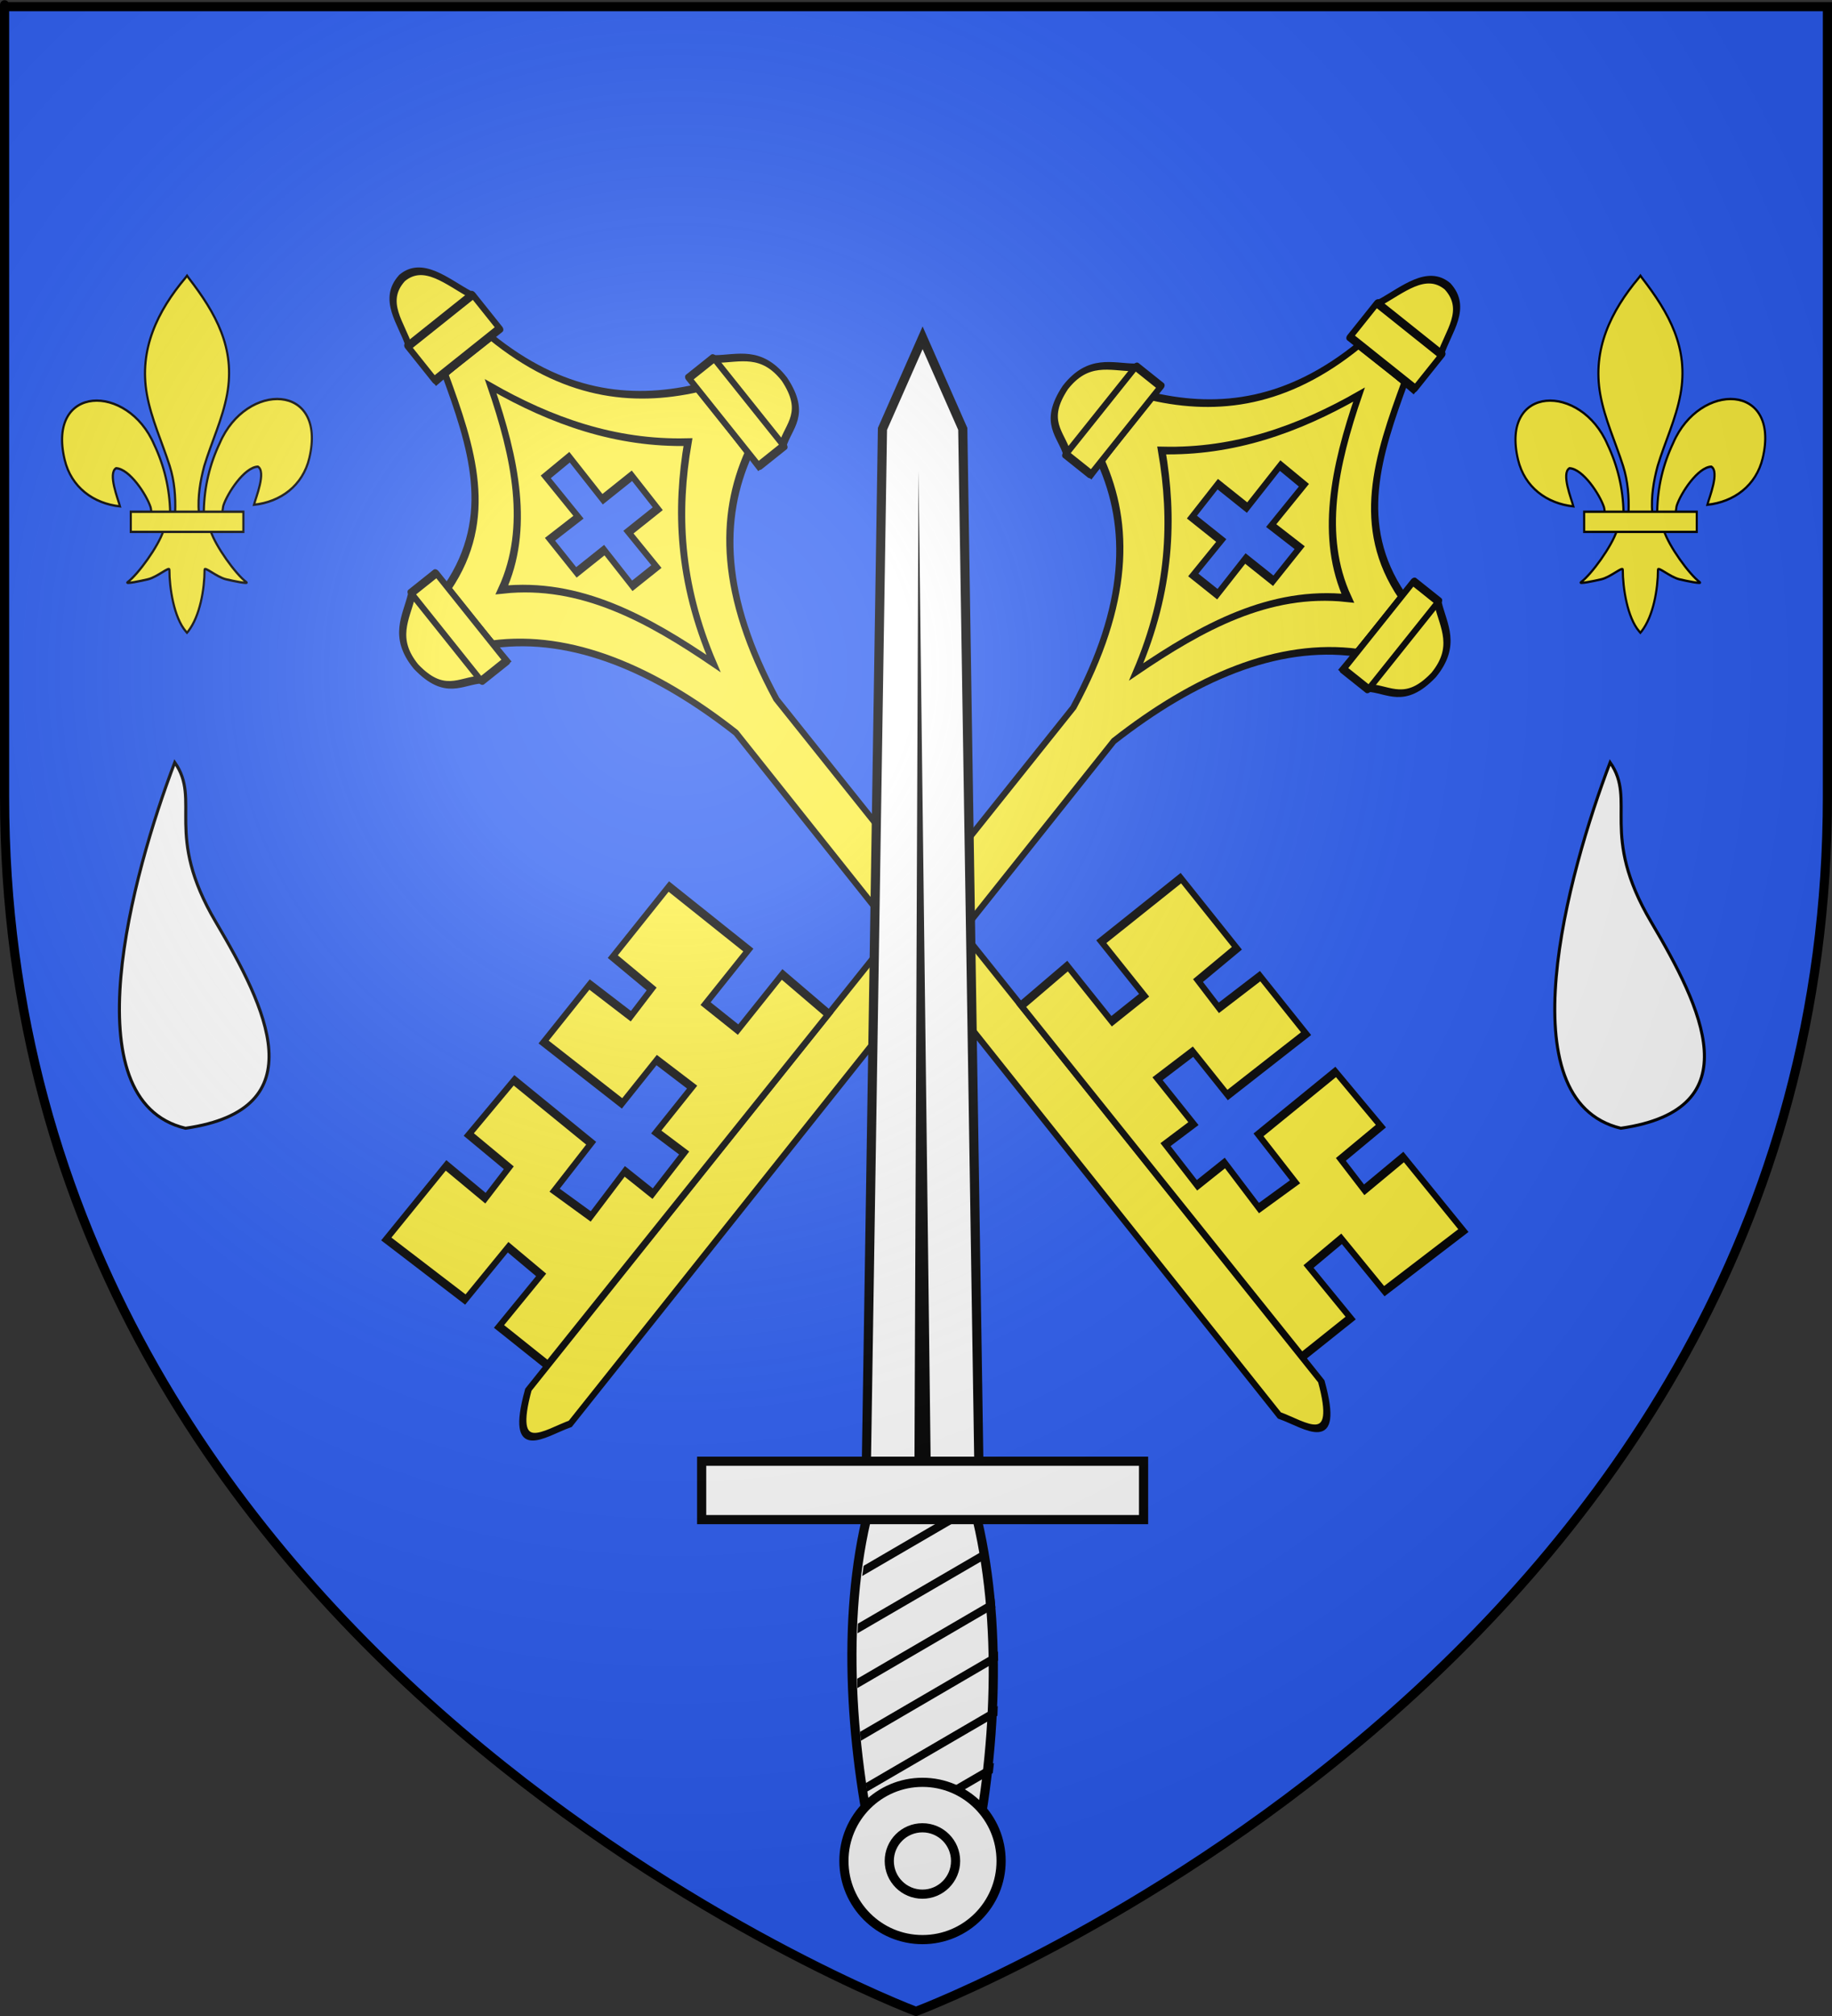 <?xml version="1.0" encoding="UTF-8" standalone="no"?>
<svg
   xmlns:dc="http://purl.org/dc/elements/1.1/"
   xmlns:cc="http://creativecommons.org/ns#"
   xmlns:rdf="http://www.w3.org/1999/02/22-rdf-syntax-ns#"
   xmlns:svg="http://www.w3.org/2000/svg"
   xmlns="http://www.w3.org/2000/svg"
   xmlns:xlink="http://www.w3.org/1999/xlink"
   xmlns:sodipodi="http://sodipodi.sourceforge.net/DTD/sodipodi-0.dtd"
   xmlns:inkscape="http://www.inkscape.org/namespaces/inkscape"
   height="660"
   width="600"
   version="1.0"
   id="svg2"
   sodipodi:version="0.32"
   inkscape:version="0.46"
   sodipodi:docname="Blason Orbais-l'Abbaye.svg"
   sodipodi:docbase="D:\Mes documents\Renaud-Notre Lapin"
   inkscape:export-filename="/Users/olivier/Desktop/Blason Rouge/Blason_Vide_3D.png"
   inkscape:export-xdpi="144"
   inkscape:export-ydpi="144"
   inkscape:output_extension="org.inkscape.output.svg.inkscape">
  <rect width="100%" height="100%" fill="#333333" stroke="none"/>
  <sodipodi:namedview
     inkscape:window-height="712"
     inkscape:window-width="1024"
     inkscape:pageshadow="2"
     inkscape:pageopacity="0.0"
     guidetolerance="10.0"
     gridtolerance="10.0"
     objecttolerance="10.0"
     borderopacity="1.0"
     bordercolor="#666666"
     pagecolor="#ffffff"
     id="base"
     showgrid="false"
     height="660px"
     inkscape:zoom="0.60231763"
     inkscape:cx="556.93799"
     inkscape:cy="420.874"
     inkscape:window-x="65"
     inkscape:window-y="229"
     inkscape:current-layer="layer3"
     showguides="true"
     inkscape:guide-bbox="true">
    <sodipodi:guide
       orientation="1,0"
       position="300,-39.846"
       id="guide12396" />
  </sodipodi:namedview>
  <desc
     id="desc4">Flag of Canton of Valais (Wallis)</desc>
  <defs
     id="defs6">
    <inkscape:perspective
       sodipodi:type="inkscape:persp3d"
       inkscape:vp_x="0 : 330 : 1"
       inkscape:vp_y="0 : 1000 : 0"
       inkscape:vp_z="600 : 330 : 1"
       inkscape:persp3d-origin="300 : 220 : 1"
       id="perspective35" />
    <linearGradient
       id="linearGradient2893">
      <stop
         style="stop-color:white;stop-opacity:0.314;"
         offset="0"
         id="stop2895" />
      <stop
         id="stop2897"
         offset="0.19"
         style="stop-color:white;stop-opacity:0.251;" />
      <stop
         style="stop-color:#6b6b6b;stop-opacity:0.125;"
         offset="0.6"
         id="stop2901" />
      <stop
         style="stop-color:black;stop-opacity:0.125;"
         offset="1"
         id="stop2899" />
    </linearGradient>
    <linearGradient
       id="linearGradient2885">
      <stop
         id="stop2887"
         offset="0"
         style="stop-color:white;stop-opacity:1;" />
      <stop
         style="stop-color:white;stop-opacity:1;"
         offset="0.229"
         id="stop2891" />
      <stop
         id="stop2889"
         offset="1"
         style="stop-color:black;stop-opacity:1;" />
    </linearGradient>
    <linearGradient
       id="linearGradient2955">
      <stop
         id="stop2867"
         offset="0"
         style="stop-color:#fd0000;stop-opacity:1;" />
      <stop
         style="stop-color:#e77275;stop-opacity:0.659;"
         offset="0.5"
         id="stop2873" />
      <stop
         style="stop-color:black;stop-opacity:0.323;"
         offset="1"
         id="stop2959" />
    </linearGradient>
    <radialGradient
       inkscape:collect="always"
       xlink:href="#linearGradient2955"
       id="radialGradient2961"
       cx="225.524"
       cy="218.901"
       fx="225.524"
       fy="218.901"
       r="300"
       gradientTransform="matrix(-4.167939e-4,2.183,-1.884,-3.599562e-4,615.597,-289.121)"
       gradientUnits="userSpaceOnUse" />
    <polygon
       id="star"
       transform="scale(53,53)"
       points="0,-1 0.588,0.809 -0.951,-0.309 0.951,-0.309 -0.588,0.809 0,-1 " />
    <clipPath
       id="clip">
      <path
         d="M 0,-200 L 0,600 L 300,600 L 300,-200 L 0,-200 z "
         id="path10" />
    </clipPath>
    <radialGradient
       inkscape:collect="always"
       xlink:href="#linearGradient2955"
       id="radialGradient1911"
       gradientUnits="userSpaceOnUse"
       gradientTransform="matrix(-4.167939e-4,2.183,-1.884,-3.599562e-4,615.597,-289.121)"
       cx="225.524"
       cy="218.901"
       fx="225.524"
       fy="218.901"
       r="300" />
    <radialGradient
       inkscape:collect="always"
       xlink:href="#linearGradient2955"
       id="radialGradient2865"
       gradientUnits="userSpaceOnUse"
       gradientTransform="matrix(0,1.749,-1.593,-1.049767e-7,551.788,-191.29)"
       cx="225.524"
       cy="218.901"
       fx="225.524"
       fy="218.901"
       r="300" />
    <radialGradient
       inkscape:collect="always"
       xlink:href="#linearGradient2955"
       id="radialGradient2871"
       gradientUnits="userSpaceOnUse"
       gradientTransform="matrix(0,1.386,-1.323,-5.741131e-8,-158.082,-109.541)"
       cx="225.524"
       cy="218.901"
       fx="225.524"
       fy="218.901"
       r="300" />
    <radialGradient
       inkscape:collect="always"
       xlink:href="#linearGradient2893"
       id="radialGradient3163"
       gradientUnits="userSpaceOnUse"
       gradientTransform="matrix(1.353,0,0,1.349,-77.629,-85.747)"
       cx="221.445"
       cy="226.331"
       fx="221.445"
       fy="226.331"
       r="300" />
    <radialGradient
       gradientTransform="matrix(0,1.386,-1.323,-5.741131e-8,-158.082,-109.541)"
       gradientUnits="userSpaceOnUse"
       xlink:href="#linearGradient2955"
       id="radialGradient3067"
       fy="218.901"
       fx="225.524"
       r="300"
       cy="218.901"
       cx="225.524" />
    <radialGradient
       gradientTransform="matrix(0,1.749,-1.593,-1.049767e-7,551.788,-191.29)"
       gradientUnits="userSpaceOnUse"
       xlink:href="#linearGradient2955"
       id="radialGradient3065"
       fy="218.901"
       fx="225.524"
       r="300"
       cy="218.901"
       cx="225.524" />
    <radialGradient
       gradientTransform="matrix(-4.167939e-4,2.183,-1.884,-3.599562e-4,615.597,-289.121)"
       gradientUnits="userSpaceOnUse"
       xlink:href="#linearGradient2955"
       id="radialGradient3063"
       fy="218.901"
       fx="225.524"
       r="300"
       cy="218.901"
       cx="225.524" />
    <clipPath
       id="clipPath3059">
      <path
         id="path3061"
         d="M 0,-200 L 0,600 L 300,600 L 300,-200 L 0,-200 z " />
    </clipPath>
    <polygon
       id="polygon3057"
       transform="scale(53,53)"
       points="0,-1 0.588,0.809 -0.951,-0.309 0.951,-0.309 -0.588,0.809 0,-1 " />
    <radialGradient
       gradientTransform="matrix(-4.167939e-4,2.183,-1.884,-3.599562e-4,615.597,-289.121)"
       gradientUnits="userSpaceOnUse"
       xlink:href="#linearGradient2955"
       id="radialGradient3055"
       fy="218.901"
       fx="225.524"
       r="300"
       cy="218.901"
       cx="225.524" />
    <linearGradient
       id="linearGradient3047">
      <stop
         id="stop3049"
         offset="0"
         style="stop-color:#fd0000;stop-opacity:1" />
      <stop
         id="stop3051"
         offset="0.5"
         style="stop-color:#e77275;stop-opacity:0.659" />
      <stop
         id="stop3053"
         offset="1"
         style="stop-color:black;stop-opacity:0.323" />
    </linearGradient>
    <linearGradient
       id="linearGradient3039">
      <stop
         id="stop3041"
         offset="0"
         style="stop-color:white;stop-opacity:1" />
      <stop
         id="stop3043"
         offset="0.229"
         style="stop-color:white;stop-opacity:1" />
      <stop
         id="stop3045"
         offset="1"
         style="stop-color:black;stop-opacity:1" />
    </linearGradient>
    <linearGradient
       id="linearGradient3029">
      <stop
         id="stop3031"
         offset="0"
         style="stop-color:white;stop-opacity:0.314" />
      <stop
         id="stop3033"
         offset="0.19"
         style="stop-color:white;stop-opacity:0.251" />
      <stop
         id="stop3035"
         offset="0.6"
         style="stop-color:#6b6b6b;stop-opacity:0.125" />
      <stop
         id="stop3037"
         offset="1"
         style="stop-color:black;stop-opacity:0.125" />
    </linearGradient>
    <inkscape:perspective
       id="perspective32"
       inkscape:persp3d-origin="300 : 220 : 1"
       inkscape:vp_z="600 : 330 : 1"
       inkscape:vp_y="0 : 1000 : 0"
       inkscape:vp_x="0 : 330 : 1"
       sodipodi:type="inkscape:persp3d" />
    <inkscape:perspective
       sodipodi:type="inkscape:persp3d"
       inkscape:vp_x="0 : 526.18109 : 1"
       inkscape:vp_y="0 : 1000 : 0"
       inkscape:vp_z="744.09448 : 526.18109 : 1"
       inkscape:persp3d-origin="372.04724 : 350.78739 : 1"
       id="perspective10" />
    <inkscape:perspective
       id="perspective2447"
       inkscape:persp3d-origin="372.04724 : 350.78739 : 1"
       inkscape:vp_z="744.09448 : 526.18109 : 1"
       inkscape:vp_y="0 : 1000 : 0"
       inkscape:vp_x="0 : 526.18109 : 1"
       sodipodi:type="inkscape:persp3d" />
    <radialGradient
       r="300"
       fy="200.448"
       fx="285.186"
       cy="200.448"
       cx="285.186"
       gradientTransform="matrix(1.551,0,0,1.35,-227.894,-51.264)"
       gradientUnits="userSpaceOnUse"
       id="radialGradient2660"
       xlink:href="#linearGradient2893"
       inkscape:collect="always" />
    <radialGradient
       gradientUnits="userSpaceOnUse"
       gradientTransform="matrix(0,2.342,-2.291,0,562.913,1323.77)"
       r="300"
       fy="153.928"
       fx="-483.508"
       cy="153.928"
       cx="-483.508"
       id="radialGradient2662"
       xlink:href="#linearGradient2955"
       inkscape:collect="always" />
    <radialGradient
       r="300"
       fy="218.901"
       fx="225.524"
       cy="218.901"
       cx="225.524"
       gradientTransform="matrix(-4.167939e-4,2.183,-1.884,-3.599562e-4,1395.597,-309.121)"
       gradientUnits="userSpaceOnUse"
       id="radialGradient2664"
       xlink:href="#linearGradient2955"
       inkscape:collect="always" />
    <clipPath
       id="clipPath2666">
      <path
         id="path2668"
         d="M 0,-200 L 0,600 L 300,600 L 300,-200 L 0,-200 z " />
    </clipPath>
    <polygon
       points="0,-1 0.588,0.809 -0.951,-0.309 0.951,-0.309 -0.588,0.809 0,-1 "
       transform="scale(53,53)"
       id="polygon2670" />
    <radialGradient
       gradientUnits="userSpaceOnUse"
       gradientTransform="matrix(-4.167939e-4,2.183,-1.884,-3.599562e-4,615.597,-289.121)"
       r="300"
       fy="218.901"
       fx="225.524"
       cy="218.901"
       cx="225.524"
       id="radialGradient2672"
       xlink:href="#linearGradient2955"
       inkscape:collect="always" />
    <linearGradient
       id="linearGradient2674">
      <stop
         id="stop2676"
         offset="0"
         style="stop-color:white;stop-opacity:0;" />
      <stop
         id="stop2678"
         offset="1"
         style="stop-color:black;stop-opacity:0.646;" />
    </linearGradient>
    <radialGradient
       gradientUnits="userSpaceOnUse"
       gradientTransform="matrix(1.36,0,0,1.355,-79.528,-87.645)"
       r="300"
       fy="218.01"
       fx="203.198"
       cy="218.01"
       cx="203.198"
       id="radialGradient2680"
       xlink:href="#linearGradient2893"
       inkscape:collect="always" />
    <linearGradient
       id="linearGradient2682">
      <stop
         id="stop2684"
         offset="0"
         style="stop-color:white;stop-opacity:0.314;" />
      <stop
         style="stop-color:white;stop-opacity:0.251;"
         offset="0.19"
         id="stop2686" />
      <stop
         id="stop2688"
         offset="0.6"
         style="stop-color:#6b6b6b;stop-opacity:0.125;" />
      <stop
         id="stop2690"
         offset="1"
         style="stop-color:black;stop-opacity:0.125;" />
    </linearGradient>
    <inkscape:perspective
       id="perspective2692"
       inkscape:persp3d-origin="300 : 400 : 1"
       inkscape:vp_z="700 : 600 : 1"
       inkscape:vp_y="0 : 1000 : 0"
       inkscape:vp_x="-50 : 600 : 1"
       sodipodi:type="inkscape:persp3d" />
    <inkscape:perspective
       id="perspective2694"
       inkscape:persp3d-origin="300 : 400 : 1"
       inkscape:vp_z="700 : 600 : 1"
       inkscape:vp_y="0 : 1000 : 0"
       inkscape:vp_x="-50 : 600 : 1"
       sodipodi:type="inkscape:persp3d" />
    <inkscape:perspective
       id="perspective3784"
       inkscape:persp3d-origin="372.04724 : 350.78739 : 1"
       inkscape:vp_z="744.09448 : 526.18109 : 1"
       inkscape:vp_y="0 : 1000 : 0"
       inkscape:vp_x="0 : 526.18109 : 1"
       sodipodi:type="inkscape:persp3d" />
    <radialGradient
       r="300"
       fy="200.448"
       fx="285.186"
       cy="200.448"
       cx="285.186"
       gradientTransform="matrix(1.551,0,0,1.35,-227.894,-51.264)"
       gradientUnits="userSpaceOnUse"
       id="radialGradient11919"
       xlink:href="#linearGradient2893"
       inkscape:collect="always" />
    <radialGradient
       gradientUnits="userSpaceOnUse"
       gradientTransform="matrix(0,2.342,-2.291,0,562.913,1323.77)"
       r="300"
       fy="153.928"
       fx="-483.508"
       cy="153.928"
       cx="-483.508"
       id="radialGradient2928"
       xlink:href="#linearGradient2955"
       inkscape:collect="always" />
    <radialGradient
       r="300"
       fy="218.901"
       fx="225.524"
       cy="218.901"
       cx="225.524"
       gradientTransform="matrix(-4.167939e-4,2.183,-1.884,-3.599562e-4,1395.597,-309.121)"
       gradientUnits="userSpaceOnUse"
       id="radialGradient7222"
       xlink:href="#linearGradient2955"
       inkscape:collect="always" />
    <clipPath
       id="clipPath7218">
      <path
         id="path7220"
         d="M 0,-200 L 0,600 L 300,600 L 300,-200 L 0,-200 z " />
    </clipPath>
    <polygon
       points="0,-1 0.588,0.809 -0.951,-0.309 0.951,-0.309 -0.588,0.809 0,-1 "
       transform="scale(53,53)"
       id="polygon7216" />
    <radialGradient
       gradientUnits="userSpaceOnUse"
       gradientTransform="matrix(-4.167939e-4,2.183,-1.884,-3.599562e-4,615.597,-289.121)"
       r="300"
       fy="218.901"
       fx="225.524"
       cy="218.901"
       cx="225.524"
       id="radialGradient7214"
       xlink:href="#linearGradient2955"
       inkscape:collect="always" />
    <linearGradient
       id="linearGradient7209">
      <stop
         id="stop2965"
         offset="0"
         style="stop-color:white;stop-opacity:0;" />
      <stop
         id="stop7212"
         offset="1"
         style="stop-color:black;stop-opacity:0.646;" />
    </linearGradient>
    <radialGradient
       gradientUnits="userSpaceOnUse"
       gradientTransform="matrix(1.36,0,0,1.355,-79.528,-87.645)"
       r="300"
       fy="218.01"
       fx="203.198"
       cy="218.01"
       cx="203.198"
       id="radialGradient2883"
       xlink:href="#linearGradient2893"
       inkscape:collect="always" />
    <linearGradient
       id="linearGradient7198">
      <stop
         id="stop7200"
         offset="0"
         style="stop-color:white;stop-opacity:0.314;" />
      <stop
         style="stop-color:white;stop-opacity:0.251;"
         offset="0.19"
         id="stop7202" />
      <stop
         id="stop7204"
         offset="0.6"
         style="stop-color:#6b6b6b;stop-opacity:0.125;" />
      <stop
         id="stop7206"
         offset="1"
         style="stop-color:black;stop-opacity:0.125;" />
    </linearGradient>
    <inkscape:perspective
       id="perspective4130"
       inkscape:persp3d-origin="300 : 400 : 1"
       inkscape:vp_z="700 : 600 : 1"
       inkscape:vp_y="0 : 1000 : 0"
       inkscape:vp_x="-50 : 600 : 1"
       sodipodi:type="inkscape:persp3d" />
    <inkscape:perspective
       id="perspective26947"
       inkscape:persp3d-origin="300 : 400 : 1"
       inkscape:vp_z="700 : 600 : 1"
       inkscape:vp_y="0 : 1000 : 0"
       inkscape:vp_x="-50 : 600 : 1"
       sodipodi:type="inkscape:persp3d" />
    <inkscape:perspective
       id="perspective29"
       inkscape:persp3d-origin="79.13945 : 213.78389 : 1"
       inkscape:vp_z="158.2789 : 320.67584 : 1"
       inkscape:vp_y="0 : 1000 : 0"
       inkscape:vp_x="0 : 320.67584 : 1"
       sodipodi:type="inkscape:persp3d" />
    <radialGradient
       r="300"
       fy="226.331"
       fx="221.445"
       cy="226.331"
       cx="221.445"
       gradientTransform="matrix(1.353,0,0,1.349,-77.629,-85.747)"
       gradientUnits="userSpaceOnUse"
       id="radialGradient9455"
       xlink:href="#linearGradient2893"
       inkscape:collect="always" />
    <radialGradient
       r="300"
       fy="218.901"
       fx="225.524"
       cy="218.901"
       cx="225.524"
       gradientTransform="matrix(0,1.386,-1.323,-5.741131e-8,-158.082,-109.541)"
       gradientUnits="userSpaceOnUse"
       id="radialGradient9453"
       xlink:href="#linearGradient2955"
       inkscape:collect="always" />
    <radialGradient
       r="300"
       fy="218.901"
       fx="225.524"
       cy="218.901"
       cx="225.524"
       gradientTransform="matrix(0,1.749,-1.593,-1.049767e-7,551.788,-191.29)"
       gradientUnits="userSpaceOnUse"
       id="radialGradient9451"
       xlink:href="#linearGradient2955"
       inkscape:collect="always" />
    <radialGradient
       r="300"
       fy="218.901"
       fx="225.524"
       cy="218.901"
       cx="225.524"
       gradientTransform="matrix(-4.167939e-4,2.183,-1.884,-3.599562e-4,615.597,-289.121)"
       gradientUnits="userSpaceOnUse"
       id="radialGradient9449"
       xlink:href="#linearGradient2955"
       inkscape:collect="always" />
    <clipPath
       id="clipPath9445">
      <path
         id="path9447"
         d="M 0,-200 L 0,600 L 300,600 L 300,-200 L 0,-200 z " />
    </clipPath>
    <polygon
       points="0,-1 0.588,0.809 -0.951,-0.309 0.951,-0.309 -0.588,0.809 0,-1 "
       transform="scale(53,53)"
       id="polygon9443" />
    <radialGradient
       gradientUnits="userSpaceOnUse"
       gradientTransform="matrix(-4.167939e-4,2.183,-1.884,-3.599562e-4,615.597,-289.121)"
       r="300"
       fy="218.901"
       fx="225.524"
       cy="218.901"
       cx="225.524"
       id="radialGradient9441"
       xlink:href="#linearGradient2955"
       inkscape:collect="always" />
    <linearGradient
       id="linearGradient9433">
      <stop
         style="stop-color:#fd0000;stop-opacity:1;"
         offset="0"
         id="stop9435" />
      <stop
         id="stop9437"
         offset="0.5"
         style="stop-color:#e77275;stop-opacity:0.659;" />
      <stop
         id="stop9439"
         offset="1"
         style="stop-color:black;stop-opacity:0.323;" />
    </linearGradient>
    <linearGradient
       id="linearGradient9425">
      <stop
         style="stop-color:white;stop-opacity:1;"
         offset="0"
         id="stop9427" />
      <stop
         id="stop9429"
         offset="0.229"
         style="stop-color:white;stop-opacity:1;" />
      <stop
         style="stop-color:black;stop-opacity:1;"
         offset="1"
         id="stop9431" />
    </linearGradient>
    <linearGradient
       id="linearGradient9415">
      <stop
         id="stop9417"
         offset="0"
         style="stop-color:white;stop-opacity:0.314;" />
      <stop
         style="stop-color:white;stop-opacity:0.251;"
         offset="0.19"
         id="stop9419" />
      <stop
         id="stop9421"
         offset="0.6"
         style="stop-color:#6b6b6b;stop-opacity:0.125;" />
      <stop
         id="stop9423"
         offset="1"
         style="stop-color:black;stop-opacity:0.125;" />
    </linearGradient>
    <inkscape:perspective
       id="perspective44"
       inkscape:persp3d-origin="300 : 220 : 1"
       inkscape:vp_z="600 : 330 : 1"
       inkscape:vp_y="0 : 1000 : 0"
       inkscape:vp_x="0 : 330 : 1"
       sodipodi:type="inkscape:persp3d" />
    <clipPath
       clipPathUnits="userSpaceOnUse"
       id="clipPath9503">
      <path
         sodipodi:nodetypes="cccccc"
         d="M 949.562,577.797 C 949.562,577.797 748.172,328.19 236.359,328.19 C -275.455,328.19 -227.223,328.19 -227.223,328.19 L -227.223,827.405 L 236.359,827.405 C 748.172,827.405 949.562,577.797 949.562,577.797 z"
         style="opacity:1;fill:none;fill-opacity:1;fill-rule:evenodd;stroke:#000000;stroke-width:3.673;stroke-linecap:butt;stroke-linejoin:miter;stroke-miterlimit:4;stroke-dasharray:none;stroke-opacity:1"
         id="path9505"
         inkscape:export-xdpi="144"
         inkscape:export-ydpi="144" />
    </clipPath>
    <clipPath
       clipPathUnits="userSpaceOnUse"
       id="clipPath9507">
      <path
         sodipodi:nodetypes="cccccc"
         d="M 1225.514,450.597 C 1225.514,450.597 1024.124,200.989 512.31,200.989 C 0.497,200.989 48.728,200.989 48.728,200.989 L 48.728,700.205 L 512.31,700.205 C 1024.124,700.205 1225.514,450.597 1225.514,450.597 z"
         style="opacity:1;fill:none;fill-opacity:1;fill-rule:evenodd;stroke:#000000;stroke-width:3.673;stroke-linecap:butt;stroke-linejoin:miter;stroke-miterlimit:4;stroke-dasharray:none;stroke-opacity:1"
         id="path9509"
         inkscape:export-xdpi="144"
         inkscape:export-ydpi="144" />
    </clipPath>
    <inkscape:perspective
       id="perspective13"
       inkscape:persp3d-origin="82.5 : 60 : 1"
       inkscape:vp_z="165 : 90 : 1"
       inkscape:vp_y="0 : 1000 : 0"
       inkscape:vp_x="0 : 90 : 1"
       sodipodi:type="inkscape:persp3d" />
    <pattern
       id="pattern19333"
       patternTransform="translate(-1397.835,493.209)"
       height="33.151"
       width="71.524"
       patternUnits="userSpaceOnUse">
      <g
         transform="matrix(1.073,0,0,1.073,578.627,-400.185)"
         id="g19315"
         style="fill:#e3e4e5;fill-opacity:1">
        <rect
           id="rect19317"
           y="372.795"
           x="-538.751"
           height="30.882"
           width="66.355"
           style="fill:#e3e4e5;fill-opacity:1;stroke:none" />
        <rect
           id="rect19319"
           y="372.795"
           x="-538.751"
           height="30.882"
           width="66.355"
           style="fill:#e3e4e5;fill-opacity:1;stroke:none" />
        <path
           style="fill:#e3e4e5;fill-opacity:1;fill-rule:nonzero;stroke:#000000;stroke-width:0.401;stroke-linecap:square;stroke-linejoin:miter;marker-start:none;stroke-miterlimit:4;stroke-dasharray:none;stroke-opacity:1;display:inline"
           d="M -537.022,372.995 L -473.013,373.137 L -473.03,403.088 L -537.039,402.946 L -537.022,372.995 z "
           id="path19321" />
        <path
           style="fill:#e3e4e5;fill-opacity:1;fill-rule:nonzero;stroke:#000000;stroke-width:0.3;stroke-linecap:square;stroke-linejoin:miter;marker-start:none;stroke-miterlimit:4;stroke-dasharray:none;stroke-opacity:1;display:inline"
           d="M -538.491,403.447 L -538.473,387.488 L -505.713,387.524 L -505.731,403.484"
           id="path19323"
           sodipodi:nodetypes="cccc" />
        <path
           sodipodi:nodetypes="cccc"
           style="fill:#e3e4e5;fill-opacity:1;fill-rule:nonzero;stroke:#000000;stroke-width:0.3;stroke-linecap:square;stroke-linejoin:miter;marker-start:none;stroke-miterlimit:4;stroke-dasharray:none;stroke-opacity:1;display:inline"
           d="M -505.728,403.49 L -505.71,387.595 L -472.757,387.632 L -472.776,403.527"
           id="path19325" />
        <path
           style="fill:#e3e4e5;fill-opacity:1;fill-rule:nonzero;stroke:#000000;stroke-width:0.311;stroke-linecap:square;stroke-linejoin:miter;marker-start:none;stroke-miterlimit:4;stroke-dasharray:none;stroke-opacity:1;display:inline"
           d="M -523.063,372.97 L -487.87,373.006 L -487.89,388.955 L -523.083,388.919 L -523.063,372.97 z "
           id="path19327" />
        <path
           style="fill:#e3e4e5;fill-opacity:1;fill-rule:nonzero;stroke:#000000;stroke-width:0.3;stroke-linecap:square;stroke-linejoin:miter;marker-start:none;stroke-miterlimit:4;stroke-dasharray:none;stroke-opacity:1;display:inline"
           d="M -472.563,388.98 C -477.883,388.974 -483.203,388.968 -488.523,388.962 C -488.517,383.642 -488.511,378.322 -488.505,373.002 C -483.185,373.008 -477.865,373.014 -472.545,373.02"
           id="path19329" />
        <path
           style="fill:#e3e4e5;fill-opacity:1;fill-rule:nonzero;stroke:#000000;stroke-width:0.303;stroke-linecap:square;stroke-linejoin:miter;marker-start:none;stroke-miterlimit:4;stroke-dasharray:none;stroke-opacity:1;display:inline"
           d="M -538.854,372.947 L -522.624,372.964 L -522.642,388.922 L -538.872,388.904"
           id="path19331"
           sodipodi:nodetypes="cccc" />
      </g>
    </pattern>
    <linearGradient
       id="linearGradient2892">
      <stop
         id="stop2894"
         offset="0"
         style="stop-color:#403800;stop-opacity:1;" />
      <stop
         style="stop-color:#c8af00;stop-opacity:1;"
         offset="0.5"
         id="stop2896" />
      <stop
         id="stop2898"
         offset="1"
         style="stop-color:#403900;stop-opacity:1;" />
    </linearGradient>
    <linearGradient
       inkscape:collect="always"
       xlink:href="#linearGradient4476"
       id="linearGradient7738"
       gradientUnits="userSpaceOnUse"
       gradientTransform="matrix(1.14,0,0,1.14,-148.075,614.272)"
       x1="133.797"
       y1="343.12"
       x2="416.203"
       y2="343.12" />
    <linearGradient
       id="linearGradient4476">
      <stop
         style="stop-color:#403800;stop-opacity:1;"
         offset="0"
         id="stop4478" />
      <stop
         id="stop3321"
         offset="0.5"
         style="stop-color:#c8af00;stop-opacity:1;" />
      <stop
         style="stop-color:#403900;stop-opacity:1;"
         offset="1"
         id="stop4480" />
    </linearGradient>
    <clipPath
       id="id39">
      <path
         d="M 14684500,13624900 C 14684500,13624900 14440720,14050650 14009580,14218200 C 13578450,14385830 13448790,14437740 12880410,14310160 C 12312110,14182620 12296220,14073300 12079230,14058780 C 11862280,14044290 11832040,14013830 11832040,14013830 L 11838070,13976660 C 12328090,13650420 12854820,13458600 13444350,13353540 C 13834380,13284010 14126160,13534440 14489650,13581370 C 14600110,13595630 14684500,13624900 14684500,13624900 z "
         id="path19701" />
    </clipPath>
    <clipPath
       id="id38">
      <path
         d="M 14684500,13624900 C 14684500,13624900 14440720,14050650 14009580,14218200 C 13578450,14385830 13448790,14437740 12880410,14310160 C 12312110,14182620 12296220,14073300 12079230,14058780 C 11862280,14044290 11832040,14013830 11832040,14013830 L 11838070,13976660 C 12328090,13650420 12854820,13458600 13444350,13353540 C 13834380,13284010 14126160,13534440 14489650,13581370 C 14600110,13595630 14684500,13624900 14684500,13624900 z "
         id="path19698" />
    </clipPath>
    <clipPath
       id="id37">
      <path
         d="M 14450300,12388500 C 14777910,12129250 15496290,12313860 15884390,12180350 C 16009310,12137370 16190630,12078500 16190630,12078500 C 16190630,12078500 16156820,12468470 15828080,12812580 C 15499350,13156730 15153600,13414340 14723540,13482840 C 14293530,13551290 14137590,13458470 13893930,13458990 C 13650320,13459510 13127480,13474290 13127480,13474290 C 13144150,13345330 13482450,13186080 13567310,13087330 C 13811740,12802780 14155940,12621440 14450300,12388500 z "
         id="path19695" />
    </clipPath>
    <clipPath
       id="id36">
      <path
         d="M 14450300,12388500 C 14777910,12129250 15496290,12313860 15884390,12180350 C 16009310,12137370 16190630,12078500 16190630,12078500 C 16190630,12078500 16156820,12468470 15828080,12812580 C 15499350,13156730 15153600,13414340 14723540,13482840 C 14293530,13551290 14137590,13458470 13893930,13458990 C 13650320,13459510 13127480,13474290 13127480,13474290 C 13144150,13345330 13482450,13186080 13567310,13087330 C 13811740,12802780 14155940,12621440 14450300,12388500 z "
         id="path19692" />
    </clipPath>
    <clipPath
       id="id35">
      <path
         d="M 13692900,11728500 C 13692900,11728500 13262030,11754150 12961940,12027490 C 12661940,12300740 12570400,12382340 12449910,12878270 C 12329290,13374200 12409330,13429240 12336400,13605210 C 12263340,13781180 12303490,14017820 12303490,14017820 L 12492950,13824450 L 12673490,13615910 C 12673490,13615910 13309290,12963220 13424310,12807880 C 13630960,12528660 13546910,12202080 13651370,11898400 C 13683120,11806100 13692900,11728500 13692900,11728500 z "
         id="path19689" />
    </clipPath>
    <clipPath
       id="id34">
      <path
         d="M 13692900,11728500 C 13692900,11728500 13262030,11754150 12961940,12027490 C 12661940,12300740 12570400,12382340 12449910,12878270 C 12329290,13374200 12409330,13429240 12336400,13605210 C 12263340,13781180 12303490,14017820 12303490,14017820 L 12492950,13824450 L 12673490,13615910 C 12673490,13615910 13309290,12963220 13424310,12807880 C 13630960,12528660 13546910,12202080 13651370,11898400 C 13683120,11806100 13692900,11728500 13692900,11728500 z "
         id="path19686" />
    </clipPath>
    <clipPath
       id="id33">
      <path
         d="M 11216900,2958840 C 11216900,2958840 11343980,2922570 11470720,2751590 C 11597370,2580690 11761590,2407690 11989340,2333050 C 12217190,2258330 12359520,2228420 12624060,2249950 C 12888740,2271600 13084060,2246040 13084060,2246040 C 13084060,2246040 13025130,2293050 12895460,2489590 C 12765750,2686230 12500860,2897690 12228470,2989350 C 11955960,3081180 11770760,3066050 11585440,3050970 C 11400280,3035930 11216900,2958840 11216900,2958840 z "
         id="path19683" />
    </clipPath>
    <clipPath
       id="id32">
      <path
         d="M 11216900,2958840 C 11216900,2958840 11343980,2922570 11470720,2751590 C 11597370,2580690 11761590,2407690 11989340,2333050 C 12217190,2258330 12359520,2228420 12624060,2249950 C 12888740,2271600 13084060,2246040 13084060,2246040 C 13084060,2246040 13025130,2293050 12895460,2489590 C 12765750,2686230 12500860,2897690 12228470,2989350 C 11955960,3081180 11770760,3066050 11585440,3050970 C 11400280,3035930 11216900,2958840 11216900,2958840 z "
         id="path19680" />
    </clipPath>
    <clipPath
       id="id31">
      <path
         d="M 10942800,1832570 C 10942800,1832570 11069800,1869180 11268180,1791660 C 11466510,1713970 11697890,1654540 11930600,1711950 C 12163220,1769490 12299740,1819680 12512420,1978200 C 12725140,2136760 12904130,2218660 12904130,2218660 C 12904130,2218660 12829220,2227260 12614640,2325020 C 12400070,2422860 12062930,2461490 11783310,2394760 C 11503690,2328020 11354850,2216990 11205970,2106080 C 11057000,1995130 10942800,1832570 10942800,1832570 z "
         id="path19677" />
    </clipPath>
    <clipPath
       id="id30">
      <path
         d="M 10942800,1832570 C 10942800,1832570 11069800,1869180 11268180,1791660 C 11466510,1713970 11697890,1654540 11930600,1711950 C 12163220,1769490 12299740,1819680 12512420,1978200 C 12725140,2136760 12904130,2218660 12904130,2218660 C 12904130,2218660 12829220,2227260 12614640,2325020 C 12400070,2422860 12062930,2461490 11783310,2394760 C 11503690,2328020 11354850,2216990 11205970,2106080 C 11057000,1995130 10942800,1832570 10942800,1832570 z "
         id="path19674" />
    </clipPath>
    <clipPath
       id="id29">
      <path
         d="M 16131400,10733900 C 16493300,10524930 17177130,10811850 17580570,10736090 C 17710360,10711680 17898400,10679760 17898400,10679760 C 17898400,10679760 17808020,11060650 17432590,11353410 C 17057160,11646220 16677510,11850890 16242070,11856220 C 15806670,11861540 15665890,11747070 15424780,11712220 C 15183670,11677330 14841280,11936100 14841280,11936100 C 14876600,11810920 15057490,11382460 15155800,11297120 C 15439210,11051070 15806200,10921640 16131400,10733900 z "
         id="path19671" />
    </clipPath>
    <clipPath
       id="id28">
      <path
         d="M 16131400,10733900 C 16493300,10524930 17177130,10811850 17580570,10736090 C 17710360,10711680 17898400,10679760 17898400,10679760 C 17898400,10679760 17808020,11060650 17432590,11353410 C 17057160,11646220 16677510,11850890 16242070,11856220 C 15806670,11861540 15665890,11747070 15424780,11712220 C 15183670,11677330 14841280,11936100 14841280,11936100 C 14876600,11810920 15057490,11382460 15155800,11297120 C 15439210,11051070 15806200,10921640 16131400,10733900 z "
         id="path19668" />
    </clipPath>
    <clipPath
       id="id27">
      <path
         d="M 17887700,5978240 C 17887700,5978240 17888990,6904050 17620740,7339640 C 17352490,7775200 16983390,8024940 16713930,8236960 C 16444560,8448980 16244120,8612140 16244120,8612140 C 16244120,8612140 16218270,8082830 16362410,7610700 C 16506600,7138580 16710270,6943840 16986750,6740500 C 17263230,6537200 17467730,6334510 17588950,6243110 C 17710130,6151750 17887700,5978240 17887700,5978240 z "
         id="path19665" />
    </clipPath>
    <clipPath
       id="id26">
      <path
         d="M 17887700,5978240 C 17887700,5978240 17888990,6904050 17620740,7339640 C 17352490,7775200 16983390,8024940 16713930,8236960 C 16444560,8448980 16244120,8612140 16244120,8612140 C 16244120,8612140 16218270,8082830 16362410,7610700 C 16506600,7138580 16710270,6943840 16986750,6740500 C 17263230,6537200 17467730,6334510 17588950,6243110 C 17710130,6151750 17887700,5978240 17887700,5978240 z "
         id="path19662" />
    </clipPath>
    <clipPath
       id="id25">
      <path
         d="M 16911800,4552070 C 17345390,5195780 17459330,5991940 16999470,6647940 C 16741120,7016330 16428070,7174810 16365090,7270590 C 16302070,7366330 16252780,7413080 16252780,7413080 C 16252780,7413080 16069270,6920800 16119500,6571450 C 16169690,6222050 16299440,5856280 16466840,5457210 C 16634290,5058180 16733030,4904090 16787780,4768690 C 16842570,4633240 16911800,4552070 16911800,4552070 z "
         id="path19659" />
    </clipPath>
    <clipPath
       id="id24">
      <path
         d="M 16911800,4552070 C 17345390,5195780 17459330,5991940 16999470,6647940 C 16741120,7016330 16428070,7174810 16365090,7270590 C 16302070,7366330 16252780,7413080 16252780,7413080 C 16252780,7413080 16069270,6920800 16119500,6571450 C 16169690,6222050 16299440,5856280 16466840,5457210 C 16634290,5058180 16733030,4904090 16787780,4768690 C 16842570,4633240 16911800,4552070 16911800,4552070 z "
         id="path19656" />
    </clipPath>
    <clipPath
       id="id23">
      <path
         d="M 13618500,13165000 C 13618500,13165000 13805810,12765500 13672690,12491780 C 13539580,12218050 13341760,12063480 13349470,11467820 C 13357180,10870650 13447350,10464360 13763330,9899680 C 13842900,10347570 14249000,10667060 14353770,11133760 C 14426910,11459480 14354710,11848070 14303060,12103190 C 14251450,12358270 14197480,12646940 14197480,12646940 L 14020120,12926900 L 13761260,13161740 L 13618500,13165000 z "
         id="path19653" />
    </clipPath>
    <clipPath
       id="id22">
      <path
         d="M 13618500,13165000 C 13618500,13165000 13805810,12765500 13672690,12491780 C 13539580,12218050 13341760,12063480 13349470,11467820 C 13357180,10870650 13447350,10464360 13763330,9899680 C 13842900,10347570 14249000,10667060 14353770,11133760 C 14426910,11459480 14354710,11848070 14303060,12103190 C 14251450,12358270 14197480,12646940 14197480,12646940 L 14020120,12926900 L 13761260,13161740 L 13618500,13165000 z "
         id="path19650" />
    </clipPath>
    <clipPath
       id="id21">
      <path
         d="M 14636800,8617900 C 14636800,8617900 14385650,9019550 14363250,9378490 C 14340890,9737470 14358680,10016090 14444370,10272150 C 14638910,10853640 14843450,11133980 14920430,11806220 L 15473780,10842030 C 15577120,10440810 15364140,9664670 15147630,9293150 C 14931200,8921620 14636800,8617900 14636800,8617900 z "
         id="path19647" />
    </clipPath>
    <clipPath
       id="id20">
      <path
         d="M 14636800,8617900 C 14636800,8617900 14385650,9019550 14363250,9378490 C 14340890,9737470 14358680,10016090 14444370,10272150 C 14638910,10853640 14843450,11133980 14920430,11806220 L 15473780,10842030 C 15577120,10440810 15364140,9664670 15147630,9293150 C 14931200,8921620 14636800,8617900 14636800,8617900 z "
         id="path19644" />
    </clipPath>
    <clipPath
       id="id19">
      <path
         d="M 16890700,8377910 C 17051130,8942290 17125050,9845500 16795330,10364410 C 16616980,10645140 16241680,11040220 16241680,11040220 L 15958610,11235260 L 15003810,11419950 C 15003810,11419950 15606050,10073760 15963870,9583720 C 16246550,9196630 16555640,8723440 16890700,8377910 z "
         id="path19641" />
    </clipPath>
    <clipPath
       id="id18">
      <path
         d="M 16890700,8377910 C 17051130,8942290 17125050,9845500 16795330,10364410 C 16616980,10645140 16241680,11040220 16241680,11040220 L 15958610,11235260 L 15003810,11419950 C 15003810,11419950 15606050,10073760 15963870,9583720 C 16246550,9196630 16555640,8723440 16890700,8377910 z "
         id="path19638" />
    </clipPath>
    <clipPath
       id="id17">
      <path
         d="M 14817100,7359190 C 14817100,7359190 14642160,7744560 14622560,8108780 C 14602910,8472960 14617520,8681280 14798320,8973570 C 14979160,9265900 15078200,9394690 15304230,9636270 C 15530230,9877810 15634050,10047200 15634050,10047200 C 15634050,10047200 15922410,9912400 15899710,9442510 C 15877050,8972580 15772410,8747930 15509160,8323420 C 15245990,7899000 15032280,7786500 14933280,7657670 C 14834250,7528890 14817100,7359190 14817100,7359190 z "
         id="path19635" />
    </clipPath>
    <clipPath
       id="id16">
      <path
         d="M 14817100,7359190 C 14817100,7359190 14642160,7744560 14622560,8108780 C 14602910,8472960 14617520,8681280 14798320,8973570 C 14979160,9265900 15078200,9394690 15304230,9636270 C 15530230,9877810 15634050,10047200 15634050,10047200 C 15634050,10047200 15922410,9912400 15899710,9442510 C 15877050,8972580 15772410,8747930 15509160,8323420 C 15245990,7899000 15032280,7786500 14933280,7657670 C 14834250,7528890 14817100,7359190 14817100,7359190 z "
         id="path19632" />
    </clipPath>
    <clipPath
       id="id15">
      <path
         d="M 14778300,5948840 C 14778300,5948840 14744050,6582620 14863040,6978300 C 14982060,7373980 15020010,7603400 15258890,7816880 C 15497670,8030360 15592570,8094900 15840580,8240620 C 16088580,8386290 16176460,8311900 16311900,8459600 C 16447340,8607330 16408400,8576220 16408400,8576220 C 16408400,8576220 16456260,8159920 16268950,7694580 C 16081650,7229290 16018230,6996390 15541050,6629930 C 15063870,6263480 14778300,5948840 14778300,5948840 z "
         id="path19629" />
    </clipPath>
    <clipPath
       id="id14">
      <path
         d="M 14778300,5948840 C 14778300,5948840 14744050,6582620 14863040,6978300 C 14982060,7373980 15020010,7603400 15258890,7816880 C 15497670,8030360 15592570,8094900 15840580,8240620 C 16088580,8386290 16176460,8311900 16311900,8459600 C 16447340,8607330 16408400,8576220 16408400,8576220 C 16408400,8576220 16456260,8159920 16268950,7694580 C 16081650,7229290 16018230,6996390 15541050,6629930 C 15063870,6263480 14778300,5948840 14778300,5948840 z "
         id="path19626" />
    </clipPath>
    <clipPath
       id="id13">
      <path
         d="M 15415100,2266750 C 15415100,2266750 15072500,3067250 15040750,3598120 C 15009000,4128940 15121780,4606430 15384170,5019470 C 15646520,5432590 15990630,5524080 16064380,5797370 C 16138090,6070620 16184830,6344820 16184830,6344820 C 16184830,6344820 16436200,5568890 16450110,4989950 C 16464070,4411040 16475700,4097140 16285080,3557340 C 16094500,3017540 15910080,2839770 15741730,2656110 C 15573330,2472360 15415100,2266750 15415100,2266750 z "
         id="path19623" />
    </clipPath>
    <clipPath
       id="id12">
      <path
         d="M 15415100,2266750 C 15415100,2266750 15072500,3067250 15040750,3598120 C 15009000,4128940 15121780,4606430 15384170,5019470 C 15646520,5432590 15990630,5524080 16064380,5797370 C 16138090,6070620 16184830,6344820 16184830,6344820 C 16184830,6344820 16436200,5568890 16450110,4989950 C 16464070,4411040 16475700,4097140 16285080,3557340 C 16094500,3017540 15910080,2839770 15741730,2656110 C 15573330,2472360 15415100,2266750 15415100,2266750 z "
         id="path19620" />
    </clipPath>
    <clipPath
       id="id11">
      <path
         d="M 12394500,3395680 C 12394500,3395680 12811850,3944420 13034430,4022580 C 13256980,4100790 13528460,4187810 13791840,4105950 C 14055180,4024090 14274840,3982840 14458190,3975320 C 14641440,3967880 14933340,4076680 14933340,4076680 C 14933340,4076680 14623180,3565160 14279880,3435210 C 13444760,3119120 13136060,3552010 12394500,3395680 z "
         id="path19617" />
    </clipPath>
    <clipPath
       id="id10">
      <path
         d="M 12394500,3395680 C 12394500,3395680 12811850,3944420 13034430,4022580 C 13256980,4100790 13528460,4187810 13791840,4105950 C 14055180,4024090 14274840,3982840 14458190,3975320 C 14641440,3967880 14933340,4076680 14933340,4076680 C 14933340,4076680 14623180,3565160 14279880,3435210 C 13444760,3119120 13136060,3552010 12394500,3395680 z "
         id="path19614" />
    </clipPath>
    <clipPath
       id="id9">
      <path
         d="M 13855800,1063560 C 13855800,1063560 14144730,1236390 14395840,1520260 C 14646900,1804080 15009320,2125850 14902180,2599900 C 14794960,3074000 14653620,3080320 14614760,3339730 C 14575910,3599150 14626830,3770220 14626830,3770220 C 14626830,3770220 14383000,3523520 14206080,3269900 C 14029190,3016290 13814960,2784680 13855160,2317540 C 13895350,1850360 13925940,1717060 13919990,1487000 C 13914050,1256930 13855800,1063560 13855800,1063560 z "
         id="path19611" />
    </clipPath>
    <clipPath
       id="clipPath5404">
      <path
         d="M 13855800,1063560 C 13855800,1063560 14144730,1236390 14395840,1520260 C 14646900,1804080 15009320,2125850 14902180,2599900 C 14794960,3074000 14653620,3080320 14614760,3339730 C 14575910,3599150 14626830,3770220 14626830,3770220 C 14626830,3770220 14383000,3523520 14206080,3269900 C 14029190,3016290 13814960,2784680 13855160,2317540 C 13895350,1850360 13925940,1717060 13919990,1487000 C 13914050,1256930 13855800,1063560 13855800,1063560 z "
         id="path19608" />
    </clipPath>
    <clipPath
       id="id7">
      <path
         d="M 12245000,694180 C 12245000,694180 12263490,790010 12381440,894380 C 12499470,998800 12616520,1131070 12656750,1303380 C 12696940,1475740 12709610,1582390 12676310,1775590 C 12642970,1968740 12649000,2114030 12649000,2114030 C 12649000,2114030 12618150,2067620 12481420,1959330 C 12344650,1851050 12205760,1642340 12155920,1435950 C 12106030,1229640 12129340,1094410 12152690,959180 C 12176040,823950 12245000,694180 12245000,694180 z "
         id="path19605" />
    </clipPath>
    <clipPath
       id="id6">
      <path
         d="M 12245000,694180 C 12245000,694180 12263490,790010 12381440,894380 C 12499470,998800 12616520,1131070 12656750,1303380 C 12696940,1475740 12709610,1582390 12676310,1775590 C 12642970,1968740 12649000,2114030 12649000,2114030 C 12649000,2114030 12618150,2067620 12481420,1959330 C 12344650,1851050 12205760,1642340 12155920,1435950 C 12106030,1229640 12129340,1094410 12152690,959180 C 12176040,823950 12245000,694180 12245000,694180 z "
         id="path19602" />
    </clipPath>
    <clipPath
       id="id5">
      <path
         d="M 13581500,896020 C 13581500,896020 13507750,1005420 13521230,1217530 C 13534760,1429720 13520850,1667650 13394930,1871110 C 13269010,2074540 13179400,2188840 12963110,2342420 C 12746770,2496000 12613910,2641020 12613910,2641020 C 12613910,2641020 12628560,2567290 12600770,2333610 C 12572990,2099930 12639030,1767900 12788160,1522660 C 12937260,1277430 13088640,1169960 13240060,1062440 C 13391520,954890 13581500,896020 13581500,896020 z "
         id="path19599" />
    </clipPath>
    <clipPath
       id="id4">
      <path
         d="M 13581500,896020 C 13581500,896020 13507750,1005420 13521230,1217530 C 13534760,1429720 13520850,1667650 13394930,1871110 C 13269010,2074540 13179400,2188840 12963110,2342420 C 12746770,2496000 12613910,2641020 12613910,2641020 C 12613910,2641020 12628560,2567290 12600770,2333610 C 12572990,2099930 12639030,1767900 12788160,1522660 C 12937260,1277430 13088640,1169960 13240060,1062440 C 13391520,954890 13581500,896020 13581500,896020 z "
         id="path19596" />
    </clipPath>
    <clipPath
       id="clipPath5415">
      <path
         d="M 17905000,7712850 C 18073520,8364410 17965740,9360050 17380990,9792250 C 17019130,10059750 16677260,10107020 16376780,10183810 C 16076350,10260640 15880690,10357280 15880690,10357280 C 15880690,10357280 15826240,10281910 15860480,10024640 C 15894730,9767370 16336720,9229590 16750100,8823770 C 17163530,8417910 17586690,8075310 17705930,7942530 C 17825130,7809750 17905000,7712850 17905000,7712850 z "
         id="path19593" />
    </clipPath>
    <clipPath
       id="id2">
      <path
         d="M 17905000,7712850 C 18073520,8364410 17965740,9360050 17380990,9792250 C 17019130,10059750 16677260,10107020 16376780,10183810 C 16076350,10260640 15880690,10357280 15880690,10357280 C 15880690,10357280 15826240,10281910 15860480,10024640 C 15894730,9767370 16336720,9229590 16750100,8823770 C 17163530,8417910 17586690,8075310 17705930,7942530 C 17825130,7809750 17905000,7712850 17905000,7712850 z "
         id="path19590" />
    </clipPath>
    <clipPath
       id="id1">
      <path
         d="M 14186300,5152250 C 14186300,5152250 14378820,5683670 14655820,5960100 C 14932770,6236530 15134550,6393980 15317940,6457620 C 15501320,6521220 15561370,6529000 15786290,6564360 C 16011200,6599730 16324300,6799880 16324300,6799880 C 16324300,6799880 16231080,6355950 16039160,6146210 C 15847240,5936430 15696860,5756210 15255950,5542640 C 14815080,5329070 14716770,5332170 14507150,5292460 C 14297530,5252800 14186300,5152250 14186300,5152250 z "
         id="path19587" />
    </clipPath>
    <clipPath
       id="id0">
      <path
         d="M 14186300,5152250 C 14186300,5152250 14378820,5683670 14655820,5960100 C 14932770,6236530 15134550,6393980 15317940,6457620 C 15501320,6521220 15561370,6529000 15786290,6564360 C 16011200,6599730 16324300,6799880 16324300,6799880 C 16324300,6799880 16231080,6355950 16039160,6146210 C 15847240,5936430 15696860,5756210 15255950,5542640 C 14815080,5329070 14716770,5332170 14507150,5292460 C 14297530,5252800 14186300,5152250 14186300,5152250 z "
         id="path19584" />
    </clipPath>
    <linearGradient
       id="linearGradient5424">
      <stop
         style="stop-color:#5d070b;stop-opacity:1;"
         offset="0"
         id="stop5426" />
      <stop
         id="stop5428"
         offset="0.5"
         style="stop-color:#ed1c24;stop-opacity:1;" />
      <stop
         style="stop-color:#5d070a;stop-opacity:1;"
         offset="1"
         id="stop5430" />
    </linearGradient>
    <linearGradient
       y2="343.12"
       x2="416.203"
       y1="343.12"
       x1="133.797"
       gradientTransform="matrix(1.14,0,0,1.14,614.129,703.278)"
       gradientUnits="userSpaceOnUse"
       id="linearGradient9103"
       xlink:href="#linearGradient8929"
       inkscape:collect="always" />
    <linearGradient
       y2="343.12"
       x2="416.203"
       y1="343.12"
       x1="133.797"
       gradientTransform="matrix(1.14,0,0,1.14,614.129,703.278)"
       gradientUnits="userSpaceOnUse"
       id="linearGradient8379"
       xlink:href="#linearGradient8929"
       inkscape:collect="always" />
    <linearGradient
       y2="343.12"
       x2="416.203"
       y1="343.12"
       x1="133.797"
       gradientTransform="matrix(1.14,0,0,1.14,614.129,703.278)"
       gradientUnits="userSpaceOnUse"
       id="linearGradient8351"
       xlink:href="#linearGradient8929"
       inkscape:collect="always" />
    <linearGradient
       y2="343.12"
       x2="416.203"
       y1="343.12"
       x1="133.797"
       gradientTransform="matrix(1.14,0,0,1.14,614.129,703.278)"
       gradientUnits="userSpaceOnUse"
       id="linearGradient8315"
       xlink:href="#linearGradient8929"
       inkscape:collect="always" />
    <linearGradient
       y2="343.12"
       x2="416.203"
       y1="343.12"
       x1="133.797"
       gradientTransform="matrix(1.14,0,0,1.14,-479.5,1178.73)"
       gradientUnits="userSpaceOnUse"
       id="linearGradient8287"
       xlink:href="#linearGradient8929"
       inkscape:collect="always" />
    <linearGradient
       id="linearGradient8929">
      <stop
         id="stop8931"
         offset="0"
         style="stop-color:#776201;stop-opacity:1;" />
      <stop
         style="stop-color:#eac102;stop-opacity:1;"
         offset="0.5"
         id="stop8933" />
      <stop
         id="stop8935"
         offset="1"
         style="stop-color:#776201;stop-opacity:1;" />
    </linearGradient>
    <linearGradient
       inkscape:collect="always"
       xlink:href="#linearGradient8929"
       id="linearGradient7861"
       gradientUnits="userSpaceOnUse"
       x1="133.797"
       y1="343.12"
       x2="416.203"
       y2="343.12"
       gradientTransform="matrix(1.14,0,0,1.14,-508.531,1753.776)" />
    <linearGradient
       id="linearGradient8215">
      <stop
         style="stop-color:#5d070b;stop-opacity:1;"
         offset="0"
         id="stop8217" />
      <stop
         id="stop8219"
         offset="0.5"
         style="stop-color:#ed1c24;stop-opacity:1;" />
      <stop
         style="stop-color:#5d070a;stop-opacity:1;"
         offset="1"
         id="stop8221" />
    </linearGradient>
    <linearGradient
       inkscape:collect="always"
       xlink:href="#linearGradient8929"
       id="linearGradient9094"
       gradientUnits="userSpaceOnUse"
       gradientTransform="matrix(1.14,0,0,1.14,-479.5,1178.73)"
       x1="133.797"
       y1="343.12"
       x2="416.203"
       y2="343.12" />
    <linearGradient
       inkscape:collect="always"
       xlink:href="#linearGradient8929"
       id="linearGradient9130"
       gradientUnits="userSpaceOnUse"
       gradientTransform="matrix(1.14,0,0,1.14,-479.5,1178.73)"
       x1="133.797"
       y1="343.12"
       x2="416.203"
       y2="343.12" />
    <clipPath
       id="id3">
      <path
         d="M 3178550,6435350 C 3751800,6435350 4325730,6435340 4899320,6435340 C 5472900,6435340 6047170,6435350 6621450,6435350 L 6640260,6552730 C 6692040,6581930 6730950,6850060 6697270,6908440 L 6705400,6959170 C 6755590,6993130 6792860,7249140 6761850,7311320 L 6770230,7363630 C 6821590,7394130 6860080,7659080 6827110,7718500 L 6835360,7769970 C 6885340,7804440 6922420,8058990 6891770,8121660 L 6900240,8174560 C 6951140,8206430 6989150,8467860 6956960,8528400 L 6965120,8579300 L 6965790,8583470 C 6988540,8593990 7004450,8617090 7004450,8643690 L 7004450,8824730 L 7022140,8935070 L 7029990,8984060 C 7082710,9010300 7122600,9285660 7087300,9341620 L 7094850,9388760 C 7148740,9411020 7189920,9695760 7152530,9748470 L 7214070,10132230 C 6442110,10132230 5670110,10132230 4899080,10132230 C 4128040,10132230 3356520,10132230 2585930,10132230 L 2648420,9742650 C 2618030,9679620 2654940,9426400 2704740,9391390 L 2712390,9343690 C 2674220,9292250 2715840,9004010 2770170,8983250 L 2777530,8937310 C 2740940,8883360 2781620,8602080 2835070,8578310 L 2842700,8530770 C 2807680,8474390 2847400,8200230 2899960,8173510 L 2907860,8124230 C 2874390,8065540 2913200,7798200 2964870,7768740 L 2972560,7720760 C 2936760,7665570 2976950,7387910 3029950,7362620 L 3075000,7081530 L 3075000,7022430 C 3075000,7005800 3081220,6990530 3091450,6978850 L 3102380,6910670 C 3065860,6856610 3106490,6575710 3159900,6551760 L 3178550,6435350 z "
         id="path12943" />
    </clipPath>
    <clipPath
       id="id8">
      <path
         d="M 4900000,12100000 C 4798880,11883710 4548060,11522950 4274700,11522950 C 3333120,11522950 2391540,11522950 1449950,11522950 C 707530,11522950 100000,10918030 100000,10178620 L 100000,100020 L 4900000,100020 L 9700000,100020 L 9700000,10178620 C 9700000,10918030 9092470,11522950 8350050,11522950 C 7408460,11522950 6466880,11522950 5525300,11522950 C 5251940,11522950 5001120,11883710 4900000,12100000 z "
         id="path12958" />
    </clipPath>
    <linearGradient
       id="linearGradient5476">
      <stop
         style="stop-color:#5d070b;stop-opacity:1;"
         offset="0"
         id="stop5478" />
      <stop
         id="stop5480"
         offset="0.5"
         style="stop-color:#ed1c24;stop-opacity:1;" />
      <stop
         style="stop-color:#5d070a;stop-opacity:1;"
         offset="1"
         id="stop5482" />
    </linearGradient>
    <linearGradient
       inkscape:collect="always"
       xlink:href="#linearGradient8135"
       id="linearGradient5484"
       gradientUnits="userSpaceOnUse"
       gradientTransform="matrix(1.177,0,0,1.177,657.882,-545.552)"
       x1="-418.389"
       y1="700.106"
       x2="-136.183"
       y2="700.106" />
    <linearGradient
       y2="700.106"
       x2="-136.183"
       y1="700.106"
       x1="-418.389"
       gradientTransform="matrix(1.177,0,0,1.177,657.882,-545.552)"
       gradientUnits="userSpaceOnUse"
       id="linearGradient11920"
       xlink:href="#linearGradient8135"
       inkscape:collect="always" />
    <linearGradient
       id="linearGradient8135">
      <stop
         id="stop8137"
         offset="0"
         style="stop-color:#5d070b;stop-opacity:1;" />
      <stop
         style="stop-color:#ed1c24;stop-opacity:1;"
         offset="0.5"
         id="stop8139" />
      <stop
         id="stop8141"
         offset="1"
         style="stop-color:#5d070a;stop-opacity:1;" />
    </linearGradient>
    <pattern
       id="pattern28905"
       patternTransform="translate(-1397.835,493.209)"
       height="33.151"
       width="71.524"
       patternUnits="userSpaceOnUse">
      <g
         transform="matrix(1.073,0,0,1.073,578.627,-400.185)"
         id="g27918"
         style="fill:#e9b703;fill-opacity:1">
        <rect
           id="rect27920"
           y="372.795"
           x="-538.751"
           height="30.882"
           width="66.355"
           style="fill:#e9b703;fill-opacity:1;stroke:none" />
        <rect
           id="rect27922"
           y="372.795"
           x="-538.751"
           height="30.882"
           width="66.355"
           style="fill:#e9b703;fill-opacity:1;stroke:none" />
        <path
           style="fill:#e9b703;fill-opacity:1;fill-rule:nonzero;stroke:#000000;stroke-width:0.401;stroke-linecap:square;stroke-linejoin:miter;marker-start:none;stroke-miterlimit:4;stroke-dasharray:none;stroke-opacity:1;display:inline"
           d="M -537.022,372.995 L -473.013,373.137 L -473.03,403.088 L -537.039,402.946 L -537.022,372.995 z "
           id="path27924" />
        <path
           style="fill:#e9b703;fill-opacity:1;fill-rule:nonzero;stroke:#000000;stroke-width:0.3;stroke-linecap:square;stroke-linejoin:miter;marker-start:none;stroke-miterlimit:4;stroke-dasharray:none;stroke-opacity:1;display:inline"
           d="M -538.491,403.447 L -538.473,387.488 L -505.713,387.524 L -505.731,403.484"
           id="path27926"
           sodipodi:nodetypes="cccc" />
        <path
           sodipodi:nodetypes="cccc"
           style="fill:#e9b703;fill-opacity:1;fill-rule:nonzero;stroke:#000000;stroke-width:0.3;stroke-linecap:square;stroke-linejoin:miter;marker-start:none;stroke-miterlimit:4;stroke-dasharray:none;stroke-opacity:1;display:inline"
           d="M -505.728,403.49 L -505.71,387.595 L -472.757,387.632 L -472.776,403.527"
           id="path27928" />
        <path
           style="fill:#e9b703;fill-opacity:1;fill-rule:nonzero;stroke:#000000;stroke-width:0.311;stroke-linecap:square;stroke-linejoin:miter;marker-start:none;stroke-miterlimit:4;stroke-dasharray:none;stroke-opacity:1;display:inline"
           d="M -523.063,372.97 L -487.87,373.006 L -487.89,388.955 L -523.083,388.919 L -523.063,372.97 z "
           id="path27930" />
        <path
           style="fill:#e9b703;fill-opacity:1;fill-rule:nonzero;stroke:#000000;stroke-width:0.3;stroke-linecap:square;stroke-linejoin:miter;marker-start:none;stroke-miterlimit:4;stroke-dasharray:none;stroke-opacity:1;display:inline"
           d="M -472.563,388.98 C -477.883,388.974 -483.203,388.968 -488.523,388.962 C -488.517,383.642 -488.511,378.322 -488.505,373.002 C -483.185,373.008 -477.865,373.014 -472.545,373.02"
           id="path27932" />
        <path
           style="fill:#e9b703;fill-opacity:1;fill-rule:nonzero;stroke:#000000;stroke-width:0.303;stroke-linecap:square;stroke-linejoin:miter;marker-start:none;stroke-miterlimit:4;stroke-dasharray:none;stroke-opacity:1;display:inline"
           d="M -538.854,372.947 L -522.624,372.964 L -522.642,388.922 L -538.872,388.904"
           id="path27934"
           sodipodi:nodetypes="cccc" />
      </g>
    </pattern>
    <pattern
       patternTransform="matrix(0.466,0,0,0.465,-1357.251,497.345)"
       id="pattern22270"
       xlink:href="#pattern19333"
       inkscape:collect="always" />
    <pattern
       patternTransform="matrix(0.813,0,0,0.812,-1357.251,497.345)"
       id="pattern23241"
       xlink:href="#pattern19333"
       inkscape:collect="always" />
    <pattern
       patternTransform="matrix(0.938,0,0,0.936,-1357.251,497.345)"
       id="pattern25012"
       xlink:href="#pattern19333"
       inkscape:collect="always" />
    <pattern
       patternTransform="matrix(0.938,0,0,0.936,-1357.251,497.345)"
       id="pattern25014"
       xlink:href="#pattern19333"
       inkscape:collect="always" />
    <pattern
       patternTransform="matrix(0.938,0,0,0.936,-1357.251,497.345)"
       id="pattern25016"
       xlink:href="#pattern19333"
       inkscape:collect="always" />
    <pattern
       patternTransform="matrix(0.938,0,0,0.936,-1357.251,497.345)"
       id="pattern25018"
       xlink:href="#pattern19333"
       inkscape:collect="always" />
    <pattern
       patternTransform="matrix(0.938,0,0,0.936,-1357.251,497.345)"
       id="pattern25020"
       xlink:href="#pattern19333"
       inkscape:collect="always" />
    <inkscape:perspective
       id="perspective255"
       inkscape:persp3d-origin="251.49998 : 217.66667 : 1"
       inkscape:vp_z="502.99997 : 326.5 : 1"
       inkscape:vp_y="0 : 1000 : 0"
       inkscape:vp_x="0 : 326.5 : 1"
       sodipodi:type="inkscape:persp3d" />
    <radialGradient
       gradientTransform="matrix(1.353,0,0,1.349,-77.629,-85.747)"
       gradientUnits="userSpaceOnUse"
       xlink:href="#linearGradient2893"
       id="radialGradient11881"
       fy="226.331"
       fx="221.445"
       r="300"
       cy="226.331"
       cx="221.445" />
    <linearGradient
       id="linearGradient11871">
      <stop
         offset="0"
         style="stop-color:#ffffff;stop-opacity:0.314"
         id="stop11873" />
      <stop
         offset="0.19"
         style="stop-color:#ffffff;stop-opacity:0.251"
         id="stop11875" />
      <stop
         offset="0.6"
         style="stop-color:#6b6b6b;stop-opacity:0.125"
         id="stop11877" />
      <stop
         offset="1"
         style="stop-color:#000000;stop-opacity:0.125"
         id="stop11879" />
    </linearGradient>
    <inkscape:perspective
       id="perspective34"
       inkscape:persp3d-origin="300 : 220 : 1"
       inkscape:vp_z="600 : 330 : 1"
       inkscape:vp_y="0 : 1000 : 0"
       inkscape:vp_x="0 : 330 : 1"
       sodipodi:type="inkscape:persp3d" />
    <radialGradient
       r="300"
       fy="226.331"
       fx="221.445"
       cy="226.331"
       cx="221.445"
       gradientTransform="matrix(1.353,0,0,1.349,-77.629,-85.747)"
       gradientUnits="userSpaceOnUse"
       id="radialGradient12363"
       xlink:href="#linearGradient2893"
       inkscape:collect="always" />
    <radialGradient
       r="300"
       fy="218.901"
       fx="225.524"
       cy="218.901"
       cx="225.524"
       gradientTransform="matrix(0,1.386,-1.323,-5.741131e-8,-158.082,-109.541)"
       gradientUnits="userSpaceOnUse"
       id="radialGradient12361"
       xlink:href="#linearGradient2955"
       inkscape:collect="always" />
    <radialGradient
       r="300"
       fy="218.901"
       fx="225.524"
       cy="218.901"
       cx="225.524"
       gradientTransform="matrix(0,1.749,-1.593,-1.049767e-7,551.788,-191.29)"
       gradientUnits="userSpaceOnUse"
       id="radialGradient12359"
       xlink:href="#linearGradient2955"
       inkscape:collect="always" />
    <radialGradient
       r="300"
       fy="218.901"
       fx="225.524"
       cy="218.901"
       cx="225.524"
       gradientTransform="matrix(-4.167939e-4,2.183,-1.884,-3.599562e-4,615.597,-289.121)"
       gradientUnits="userSpaceOnUse"
       id="radialGradient12357"
       xlink:href="#linearGradient2955"
       inkscape:collect="always" />
    <clipPath
       id="clipPath12353">
      <path
         id="path12355"
         d="M 0,-200 L 0,600 L 300,600 L 300,-200 L 0,-200 z " />
    </clipPath>
    <polygon
       points="0,-1 0.588,0.809 -0.951,-0.309 0.951,-0.309 -0.588,0.809 0,-1 "
       transform="scale(53,53)"
       id="polygon12351" />
    <radialGradient
       gradientUnits="userSpaceOnUse"
       gradientTransform="matrix(-4.167939e-4,2.183,-1.884,-3.599562e-4,615.597,-289.121)"
       r="300"
       fy="218.901"
       fx="225.524"
       cy="218.901"
       cx="225.524"
       id="radialGradient12349"
       xlink:href="#linearGradient2955"
       inkscape:collect="always" />
    <linearGradient
       id="linearGradient12341">
      <stop
         style="stop-color:#fd0000;stop-opacity:1;"
         offset="0"
         id="stop12343" />
      <stop
         id="stop12345"
         offset="0.5"
         style="stop-color:#e77275;stop-opacity:0.659;" />
      <stop
         id="stop12347"
         offset="1"
         style="stop-color:black;stop-opacity:0.323;" />
    </linearGradient>
    <linearGradient
       id="linearGradient12333">
      <stop
         style="stop-color:white;stop-opacity:1;"
         offset="0"
         id="stop12335" />
      <stop
         id="stop12337"
         offset="0.229"
         style="stop-color:white;stop-opacity:1;" />
      <stop
         style="stop-color:black;stop-opacity:1;"
         offset="1"
         id="stop12339" />
    </linearGradient>
    <linearGradient
       id="linearGradient12323">
      <stop
         id="stop12325"
         offset="0"
         style="stop-color:white;stop-opacity:0.314;" />
      <stop
         style="stop-color:white;stop-opacity:0.251;"
         offset="0.19"
         id="stop12327" />
      <stop
         id="stop12329"
         offset="0.6"
         style="stop-color:#6b6b6b;stop-opacity:0.125;" />
      <stop
         id="stop12331"
         offset="1"
         style="stop-color:black;stop-opacity:0.125;" />
    </linearGradient>
    <inkscape:perspective
       id="perspective59"
       inkscape:persp3d-origin="300 : 220 : 1"
       inkscape:vp_z="600 : 330 : 1"
       inkscape:vp_y="0 : 1000 : 0"
       inkscape:vp_x="0 : 330 : 1"
       sodipodi:type="inkscape:persp3d" />
    <inkscape:perspective
       id="perspective14"
       inkscape:persp3d-origin="355.59589 : 306.40403 : 1"
       inkscape:vp_z="711.19177 : 459.60605 : 1"
       inkscape:vp_y="0 : 1000 : 0"
       inkscape:vp_x="0 : 459.60605 : 1"
       sodipodi:type="inkscape:persp3d" />
  </defs>
  <g
     inkscape:groupmode="layer"
     id="layer3"
     inkscape:label="Fond écu"
     style="display:inline">
    <path
       id="path2855"
       style="fill:#2b5df2;fill-opacity:1;fill-rule:evenodd;stroke:none;stroke-width:1px;stroke-linecap:butt;stroke-linejoin:miter;stroke-opacity:1"
       d="M 300,658.5 C 300,658.5 598.5,546.18 598.5,260.728 C 598.5,-24.723 598.5,2.176 598.5,2.176 L 1.5,2.176 L 1.5,260.728 C 1.5,546.18 300,658.5 300,658.5 z"
       sodipodi:nodetypes="cccccc" />
    <g
       id="g9457"
       transform="translate(-881.265,-131.127)">
      <g
         style="display:inline"
         inkscape:label="Fond écu"
         id="g9459">
        <g
           id="g11624">
          <g
             style="fill:#fcef3c"
             transform="translate(1.279,8.953)"
             id="g11615">
            <g
               style="fill:#fcef3c"
               transform="matrix(0,0.558,1.196,0,1029.502,-133.844)"
               id="g11397"
               inkscape:transform-center-x="-358.12458"
               inkscape:transform-center-y="-21.022079" />
          </g>
        </g>
      </g>
      <g
         sodipodi:insensitive="true"
         inkscape:label="Meubles"
         id="g9470" />
      <g
         inkscape:label="Reflet final"
         id="g9472" />
      <g
         inkscape:label="Contour final"
         id="g9474" />
    </g>
    <g
       id="g10815"
       transform="translate(600.718,-219.061)">
      <g
         style="display:inline"
         transform="translate(978.804,-213.885)"
         inkscape:label="Timbre"
         id="g10817" />
      <g
         style="display:inline"
         transform="translate(978.804,-213.885)"
         id="g10819"
         inkscape:label="Escudo" />
      <g
         transform="translate(1035.233,-290.525)"
         style="display:inline"
         inkscape:label="Piezas"
         id="g10821">
        <g
           transform="translate(873,-55.32)"
           inkscape:label="Piezas"
           id="g5818" />
        <g
           transform="translate(873,-55.32)"
           inkscape:label="Muebles"
           id="g5820" />
        <g
           transform="translate(873,-55.32)"
           inkscape:label="Ornamentos"
           id="g5822" />
      </g>
      <g
         transform="translate(1035.233,-290.525)"
         style="display:inline"
         inkscape:label="Muebles"
         id="layer5">
        <g
           style="display:inline"
           transform="translate(-582.739,640.167)"
           id="g5438"
           inkscape:label="Escudo" />
        <g
           transform="translate(-526.311,563.527)"
           style="display:inline"
           inkscape:label="Piezas"
           id="g5440" />
        <g
           transform="translate(-526.311,563.527)"
           inkscape:label="Ornamento"
           id="g5559" />
        <g
           transform="translate(-526.311,563.527)"
           style="display:inline"
           inkscape:label="Borde 3px"
           id="g5561" />
      </g>
      <g
         transform="translate(1035.233,-290.525)"
         style="display:inline"
         inkscape:label="Ornamentos"
         id="layer6" />
      <g
         transform="translate(1035.233,-290.525)"
         style="display:inline"
         inkscape:label="Borde 3px"
         id="g10832">
        <path
           style="fill:none;fill-opacity:1;fill-rule:evenodd;stroke:none;stroke-width:1;stroke-linecap:butt;stroke-linejoin:miter;marker:none;marker-start:none;marker-mid:none;marker-end:none;stroke-miterlimit:4;stroke-dasharray:none;stroke-dashoffset:0;stroke-opacity:1;visibility:visible;display:inline;overflow:visible;enable-background:accumulate"
           d="M -1021.024,327.838 C -1020.82,448.583 -1021.435,569.341 -1020.712,690.077 C -1016.865,798.434 -933.925,897.403 -828.012,920.287 C -730.029,944.157 -620.34,901.26 -565.035,816.666 C -531.913,769.355 -519.714,710.806 -522.446,653.813 C -522.446,545.155 -522.446,436.497 -522.446,327.838 C -688.638,327.838 -854.831,327.838 -1021.024,327.838 z"
           id="path57041" />
      </g>
    </g>
    <g
       transform="matrix(0.531,0.424,0.573,-0.717,-65.127,381.335)"
       style="fill:#fcef3c;display:inline"
       id="layer187">
      <g
         style="fill:#fcef3c;fill-opacity:1;stroke:#000000;stroke-width:4.436;stroke-miterlimit:4;stroke-dasharray:none;stroke-opacity:1"
         id="g4022"
         transform="matrix(0.675,0,0,0.678,187.082,39.261)">
        <g
           id="g11897"
           transform="translate(78.76,68.567)">
          <path
             d="M 188.521,19.621 L 187.46,478.791 C 204.337,531.462 234.761,573.272 283.637,594.945 L 283.637,633.141 C 225.595,646.416 207.549,682.782 189.582,722.448 L 147.828,722.266 C 133.826,674.672 99.439,648.823 55.52,633.141 L 55.52,589.64 C 100.472,572.622 134.944,540.234 149.95,479.295 L 149.95,19.878 C 170.578,-15.532 178.348,7.506 188.521,19.621 z"
             id="path11319"
             style="fill:#fcef3c;fill-opacity:1;fill-rule:evenodd;stroke:#000000;stroke-width:4.436;stroke-linecap:butt;stroke-linejoin:miter;stroke-miterlimit:4;stroke-dasharray:none;stroke-opacity:1" />
          <path
             d="M 169.122,514.583 C 185.892,554.588 206.883,592.142 254.274,614.366 C 211.221,630.371 188.14,663.953 169.872,701.77 C 151.568,667.689 125.959,637.102 84.719,613.991 C 121.473,589.906 152.297,559.594 169.122,514.583 z"
             id="path11321"
             style="fill:#fcef3c;fill-opacity:1;fill-rule:evenodd;stroke:#000000;stroke-width:4.436;stroke-linecap:butt;stroke-linejoin:miter;stroke-miterlimit:4;stroke-dasharray:none;stroke-opacity:1" />
          <g
             transform="translate(-17.315,-9.701)"
             id="g11330"
             style="fill:#fcef3c;fill-opacity:1;stroke:#000000;stroke-width:4.436;stroke-miterlimit:4;stroke-dasharray:none;stroke-opacity:1">
            <path
               d="M 300.473,593.682 L 301.974,651.451 L 324.481,651.451 C 337.364,644.104 354.058,640.296 353.741,620.691 C 351.185,598.939 335.089,600.208 323.356,594.057 L 300.473,593.682 z"
               id="path11326"
               style="fill:#fcef3c;fill-opacity:1;fill-rule:evenodd;stroke:#000000;stroke-width:4.436;stroke-linecap:butt;stroke-linejoin:miter;stroke-miterlimit:4;stroke-dasharray:none;stroke-opacity:1" />
            <rect
               width="22.883"
               height="59.269"
               x="300.849"
               y="593.307"
               id="rect11328"
               style="opacity:1;fill:#fcef3c;fill-opacity:1;stroke:#000000;stroke-width:4.436;stroke-linecap:round;stroke-linejoin:round;stroke-miterlimit:4;stroke-dasharray:none;stroke-opacity:1" />
          </g>
          <g
             transform="matrix(-1,0,0,1,356.623,-12.451)"
             id="g11334"
             style="fill:#fcef3c;fill-opacity:1;stroke:#000000;stroke-width:4.436;stroke-miterlimit:4;stroke-dasharray:none;stroke-opacity:1">
            <path
               d="M 300.473,593.682 L 301.974,651.451 L 324.481,651.451 C 337.364,644.104 354.058,640.296 353.741,620.691 C 351.185,598.939 335.089,600.208 323.356,594.057 L 300.473,593.682 z"
               id="path11336"
               style="fill:#fcef3c;fill-opacity:1;fill-rule:evenodd;stroke:#000000;stroke-width:4.436;stroke-linecap:butt;stroke-linejoin:miter;stroke-miterlimit:4;stroke-dasharray:none;stroke-opacity:1" />
            <rect
               width="22.883"
               height="59.269"
               x="300.849"
               y="593.307"
               id="rect11338"
               style="opacity:1;fill:#fcef3c;fill-opacity:1;stroke:#000000;stroke-width:4.436;stroke-linecap:round;stroke-linejoin:round;stroke-miterlimit:4;stroke-dasharray:none;stroke-opacity:1" />
          </g>
          <path
             d="M 198.006,722.087 L 140.237,723.587 L 140.237,746.095 C 147.585,758.977 151.392,775.672 170.997,775.354 C 192.749,772.799 191.48,756.702 197.631,744.969 L 198.006,722.087 z"
             id="path11342"
             style="fill:#fcef3c;fill-opacity:1;fill-rule:evenodd;stroke:#000000;stroke-width:4.436;stroke-linecap:butt;stroke-linejoin:miter;stroke-miterlimit:4;stroke-dasharray:none;stroke-opacity:1" />
          <rect
             width="22.883"
             height="59.269"
             x="722.462"
             y="-198.381"
             transform="matrix(0,1,-1,0,0,0)"
             id="rect11344"
             style="fill:#fcef3c;fill-opacity:1;stroke:#000000;stroke-width:4.436;stroke-linecap:round;stroke-linejoin:round;stroke-miterlimit:4;stroke-dasharray:none;stroke-opacity:1" />
          <path
             d="M 157.764,573.194 L 179.78,573.194 L 179.515,597.067 L 204.979,597.067 L 204.979,619.348 L 179.249,619.083 L 179.515,646.404 L 157.499,646.669 L 157.764,618.552 L 130.973,618.552 L 131.239,596.536 L 158.029,596.536 L 157.764,573.194 z"
             id="path14900"
             style="fill:#2b5df2;fill-opacity:1;fill-rule:evenodd;stroke:#000000;stroke-width:4.436;stroke-linecap:butt;stroke-linejoin:miter;stroke-miterlimit:4;stroke-dasharray:none;stroke-opacity:1" />
          <path
             d="M 149.419,36.263 L 105.387,36.263 L 105.918,71.276 L 75.149,71.807 L 74.618,36.263 L 3.53,35.202 L 4.061,85.069 L 40.666,84.539 L 40.135,104.698 L 3,105.228 L 4.061,142.364 L 75.149,141.833 L 75.679,110.533 L 107.509,111.594 L 106.448,141.303 L 131.912,141.303 L 131.382,168.358 L 106.448,167.828 L 106.448,198.067 L 74.618,197.536 L 74.618,168.358 L 3.53,167.828 L 3.53,206.555 L 40.666,207.085 L 40.135,225.122 L 4.061,225.653 L 4.061,272.868 L 76.74,272.868 L 76.74,236.793 L 106.448,236.793 L 106.448,273.929 L 149.95,272.868 L 149.419,36.263 z"
             id="path15787"
             style="fill:#fcef3c;fill-opacity:1;fill-rule:evenodd;stroke:#000000;stroke-width:4.436;stroke-linecap:butt;stroke-linejoin:miter;stroke-miterlimit:4;stroke-dasharray:none;stroke-opacity:1" />
        </g>
      </g>
    </g>
    <use
       x="0"
       y="0"
       xlink:href="#layer187"
       id="use11913"
       transform="matrix(-1,0,0,1,605.789,-2.742)"
       width="600"
       height="660" />
    <g
       id="g12365"
       transform="translate(589.896,-55.179)">
      <g
         style="display:inline"
         inkscape:label="Fond écu"
         id="g12367" />
      <g
         inkscape:label="Meubles"
         id="g12369">
        <g
           transform="translate(1.472244e-5,0)"
           id="g11776"
           style="display:inline">
          <g
             id="g11766">
            <g
               id="g12386"
               transform="translate(-587.73,97.955)">
              <path
                 d="M 285.196,568.555 C 276.602,531.938 273.033,487.673 282.346,451.508 C 291.926,414.306 307.525,414.306 317.105,451.508 C 326.417,487.668 324.126,531.94 316.015,568.555 L 285.196,568.555 z"
                 style="fill:#ffffff;fill-opacity:1;fill-rule:nonzero;stroke:#000000;stroke-width:3;stroke-miterlimit:4;stroke-dasharray:none;stroke-opacity:1"
                 id="rect4549" />
              <path
                 d="M 281.484,442.64 L 318.516,442.64 L 313.151,97.635 L 300,67.811 L 286.849,97.635 L 281.484,442.64 z"
                 style="fill:#ffffff;fill-opacity:1;fill-rule:nonzero;stroke:#000000;stroke-width:3;stroke-miterlimit:4;stroke-dasharray:none;stroke-opacity:1"
                 id="rect2770" />
              <path
                 d="M 297.318,439.527 L 298.655,111.355 L 302.682,439.527 L 297.318,439.527 z"
                 style="fill:#000000;fill-opacity:1;fill-rule:evenodd;stroke:none;stroke-width:4;stroke-linecap:butt;stroke-linejoin:miter;stroke-miterlimit:4;stroke-dasharray:none;stroke-opacity:1"
                 id="path2773" />
              <path
                 d="M 317.426,448.404 L 280.676,469.842 C 280.511,470.955 280.352,472.062 280.207,473.185 L 318.176,451.092 C 317.923,450.171 317.686,449.276 317.426,448.404 z M 321.176,464.123 L 278.801,488.779 C 278.746,489.831 278.716,490.879 278.676,491.935 L 321.676,466.935 C 321.515,466.001 321.35,465.05 321.176,464.123 z M 323.551,480.592 L 278.582,506.81 C 278.605,507.83 278.61,508.853 278.645,509.873 L 323.832,483.529 C 323.744,482.546 323.652,481.569 323.551,480.592 z M 324.676,497.873 L 279.52,524.185 C 279.602,525.166 279.677,526.144 279.77,527.123 L 324.738,500.873 C 324.72,499.871 324.706,498.873 324.676,497.873 z M 324.613,515.748 L 281.395,540.967 C 281.526,541.909 281.661,542.841 281.801,543.779 L 324.488,518.935 C 324.538,517.874 324.575,516.81 324.613,515.748 z M 323.363,534.373 L 284.082,557.248 C 284.261,558.179 284.459,559.105 284.645,560.029 L 322.988,537.685 C 323.11,536.581 323.254,535.482 323.363,534.373 z M 320.801,553.748 L 292.551,570.217 L 297.863,570.217 L 320.238,557.217 C 320.439,556.07 320.612,554.905 320.801,553.748 z"
                 style="fill:#000000;fill-opacity:1;fill-rule:nonzero;stroke:none;stroke-width:2;stroke-miterlimit:4;stroke-dasharray:none;stroke-opacity:1;display:inline"
                 id="path5562" />
              <rect
                 width="144.731"
                 height="19.114"
                 x="227.635"
                 y="-454.717"
                 transform="scale(1,-1)"
                 style="fill:#ffffff;fill-opacity:1;fill-rule:nonzero;stroke:#000000;stroke-width:3;stroke-miterlimit:4;stroke-dasharray:none;stroke-opacity:1"
                 id="rect1882" />
              <g
                 transform="matrix(0.894,0,0,-0.894,58.37,771.303)"
                 style="fill:#ffffff;fill-opacity:1;stroke:#000000;stroke-width:3.355;stroke-miterlimit:4;stroke-dasharray:none;stroke-opacity:1"
                 id="g5445">
                <path
                   d="M 317.693,37.924 C 317.699,53.828 304.808,66.724 288.904,66.724 C 273,66.724 260.108,53.828 260.114,37.924 C 260.108,22.02 273,9.124 288.904,9.124 C 304.808,9.124 317.699,22.02 317.693,37.924 L 317.693,37.924 z"
                   transform="translate(-18.662,191.199)"
                   style="fill:#ffffff;fill-opacity:1;fill-rule:nonzero;stroke:#000000;stroke-width:3.355;stroke-miterlimit:4;stroke-dasharray:none;stroke-opacity:1"
                   id="path5443" />
                <path
                   d="M 161.624,35.904 C 161.627,43.717 155.295,50.052 147.482,50.052 C 139.67,50.052 133.337,43.717 133.34,35.904 C 133.337,28.092 139.67,21.757 147.482,21.757 C 155.295,21.757 161.627,28.092 161.624,35.904 L 161.624,35.904 z"
                   transform="matrix(0.859,0,0,0.859,143.525,198.275)"
                   style="fill:#ffffff;fill-opacity:1;fill-rule:nonzero;stroke:#000000;stroke-width:3.905;stroke-miterlimit:4;stroke-dasharray:none;stroke-opacity:1"
                   id="path5441" />
              </g>
            </g>
          </g>
          <g
             id="g10060"
             style="fill:#fcef3c;fill-opacity:1;stroke:#000000;stroke-width:11.325;stroke-miterlimit:4;stroke-dasharray:none;stroke-opacity:1;display:inline"
             transform="matrix(0.265,0,0,0.265,370.599,194.323)" />
        </g>
      </g>
      <g
         inkscape:label="Reflet final"
         id="g12382" />
      <g
         inkscape:label="Contour final"
         id="g12384" />
    </g>
    <path
       style="fill:#ffffff;fill-rule:evenodd;stroke:#000000;stroke-width:1px;stroke-linecap:butt;stroke-linejoin:miter;stroke-opacity:1"
       d="M 527.334,249.606 C 513.365,286.312 493.072,360.286 530.833,369.369 C 573.961,363.192 557.217,329.655 540.789,301.863 C 523.706,272.963 536.116,262.159 527.334,249.606 z"
       id="path14851"
       sodipodi:nodetypes="ccsc" />
    <use
       x="0"
       y="0"
       xlink:href="#path14851"
       id="use14899"
       transform="translate(-470.1,0)"
       width="600"
       height="660" />
    <g
       transform="matrix(0.116,0,0,0.128,495.536,89.352)"
       id="g1878">
      <path
         d="M 407.029,608.699 C 408.454,546.743 423.78,489.16 452.319,434.591 C 527.033,277.405 755.239,281.159 704.934,473.402 C 686.397,544.241 623.425,585.876 548.615,593.017 C 554.015,574.352 583.715,508.365 559.74,495.455 C 521.401,496.904 473.795,563.161 462.347,594.756 C 460.694,599.292 461.156,604.534 459.311,608.996"
         style="opacity:1;fill:#fcef3c;fill-opacity:1;fill-rule:evenodd;stroke:#000000;stroke-width:6;stroke-linecap:butt;stroke-linejoin:miter;stroke-miterlimit:4;stroke-dasharray:none;stroke-opacity:1;display:inline"
         id="path1876"
         sodipodi:nodetypes="ccscscc" />
      <g
         transform="translate(-38.532,-48.577)"
         style="opacity:1;display:inline"
         id="g14950">
        <g
           transform="translate(0,4)"
           style="fill:#fcef3c;fill-opacity:1;stroke:#000000;stroke-width:6;stroke-miterlimit:4;stroke-dasharray:none;stroke-opacity:1"
           id="g13018">
          <path
             d="M 350.523,657.372 C 349.098,595.416 333.772,537.833 305.233,483.264 C 230.519,326.078 2.313,329.832 52.618,522.075 C 71.155,592.914 134.127,634.549 208.937,641.69 C 203.537,623.025 173.837,557.038 197.813,544.128 C 236.151,545.577 283.757,611.833 295.205,643.429 C 296.858,647.965 296.396,653.207 298.241,657.669"
             style="fill:#fcef3c;fill-opacity:1;fill-rule:evenodd;stroke:#000000;stroke-width:6;stroke-linecap:butt;stroke-linejoin:miter;stroke-miterlimit:4;stroke-dasharray:none;stroke-opacity:1"
             id="path1902"
             sodipodi:nodetypes="ccscscc" />
          <path
             d="M 393.626,57.12 C 314.912,141.97 262.061,240.082 284.845,355.151 C 297.414,418.635 327.886,477.431 349.376,538.589 C 362.812,576.959 366.248,617.041 364.657,657.37 L 431.438,657.37 C 428.242,616.744 435.245,577.372 446.72,538.589 C 467.194,477.051 498.345,418.683 511.251,355.151 C 535.379,236.372 478.744,146.792 402.813,57.495 L 398.173,51.577 L 393.626,57.12 z"
             style="fill:#fcef3c;fill-opacity:1;fill-rule:nonzero;stroke:#000000;stroke-width:6;stroke-linecap:butt;stroke-linejoin:miter;stroke-miterlimit:4;stroke-dasharray:none;stroke-opacity:1"
             id="path3734"
             sodipodi:nodetypes="csccccsccc" />
          <path
             d="M 331.345,704.401 C 317.383,743.531 260.456,815.193 230.22,835.62 C 222.377,840.918 267.706,832.569 288.001,828.12 C 314.62,822.286 349.218,793.923 348.407,803.933 C 348.332,849.771 361.218,926.257 394.813,961.401 L 397.995,964.789 L 401.282,961.401 C 434.86,922.23 447.52,853.359 447.688,803.933 C 446.877,793.923 481.476,822.286 508.095,828.12 C 528.39,832.569 573.718,840.918 565.876,835.62 C 535.639,815.193 478.744,743.531 464.782,704.401 L 331.345,704.401 z"
             style="fill:#fcef3c;fill-opacity:1;fill-rule:evenodd;stroke:#000000;stroke-width:6;stroke-linecap:butt;stroke-linejoin:miter;stroke-miterlimit:4;stroke-dasharray:none;stroke-opacity:1"
             id="path6395"
             sodipodi:nodetypes="cssscccssscc" />
          <rect
             width="317.888"
             height="51.503"
             x="239.352"
             y="655.379"
             style="fill:#fcef3c;fill-opacity:1;stroke:#000000;stroke-width:6;stroke-miterlimit:4;stroke-dasharray:none;stroke-opacity:1"
             id="rect4623" />
        </g>
      </g>
    </g>
    <use
       x="0"
       y="0"
       xlink:href="#g1878"
       id="use14957"
       transform="translate(-476,0)"
       width="600"
       height="660" />
  </g>
  <g
     inkscape:groupmode="layer"
     id="layer4"
     inkscape:label="Meubles" />
  <g
     inkscape:groupmode="layer"
     id="layer2"
     inkscape:label="Reflet final"
     sodipodi:insensitive="true">
    <path
       sodipodi:nodetypes="cccccc"
       d="M 300,658.5 C 300,658.5 598.5,546.18 598.5,260.728 C 598.5,-24.723 598.5,2.176 598.5,2.176 L 1.5,2.176 L 1.5,260.728 C 1.5,546.18 300,658.5 300,658.5 z "
       style="opacity:1;fill:url(#radialGradient3163);fill-opacity:1;fill-rule:evenodd;stroke:none;stroke-width:1px;stroke-linecap:butt;stroke-linejoin:miter;stroke-opacity:1"
       id="path2875"
       inkscape:export-xdpi="144"
       inkscape:export-ydpi="144" />
  </g>
  <g
     inkscape:groupmode="layer"
     id="layer1"
     inkscape:label="Contour final"
     sodipodi:insensitive="true">
    <path
       sodipodi:nodetypes="cccccc"
       d="M 300,658.5 C 300,658.5 1.5,546.18 1.5,260.728 C 1.5,-24.723 1.5,2.176 1.5,2.176 L 598.5,2.176 L 598.5,260.728 C 598.5,546.18 300,658.5 300,658.5 z"
       style="opacity:1;fill:none;fill-opacity:1;fill-rule:evenodd;stroke:#000000;stroke-width:3;stroke-linecap:butt;stroke-linejoin:miter;stroke-miterlimit:4;stroke-dasharray:none;stroke-opacity:1"
       id="path1411"
       inkscape:export-xdpi="144"
       inkscape:export-ydpi="144" />
  </g>
</svg>
